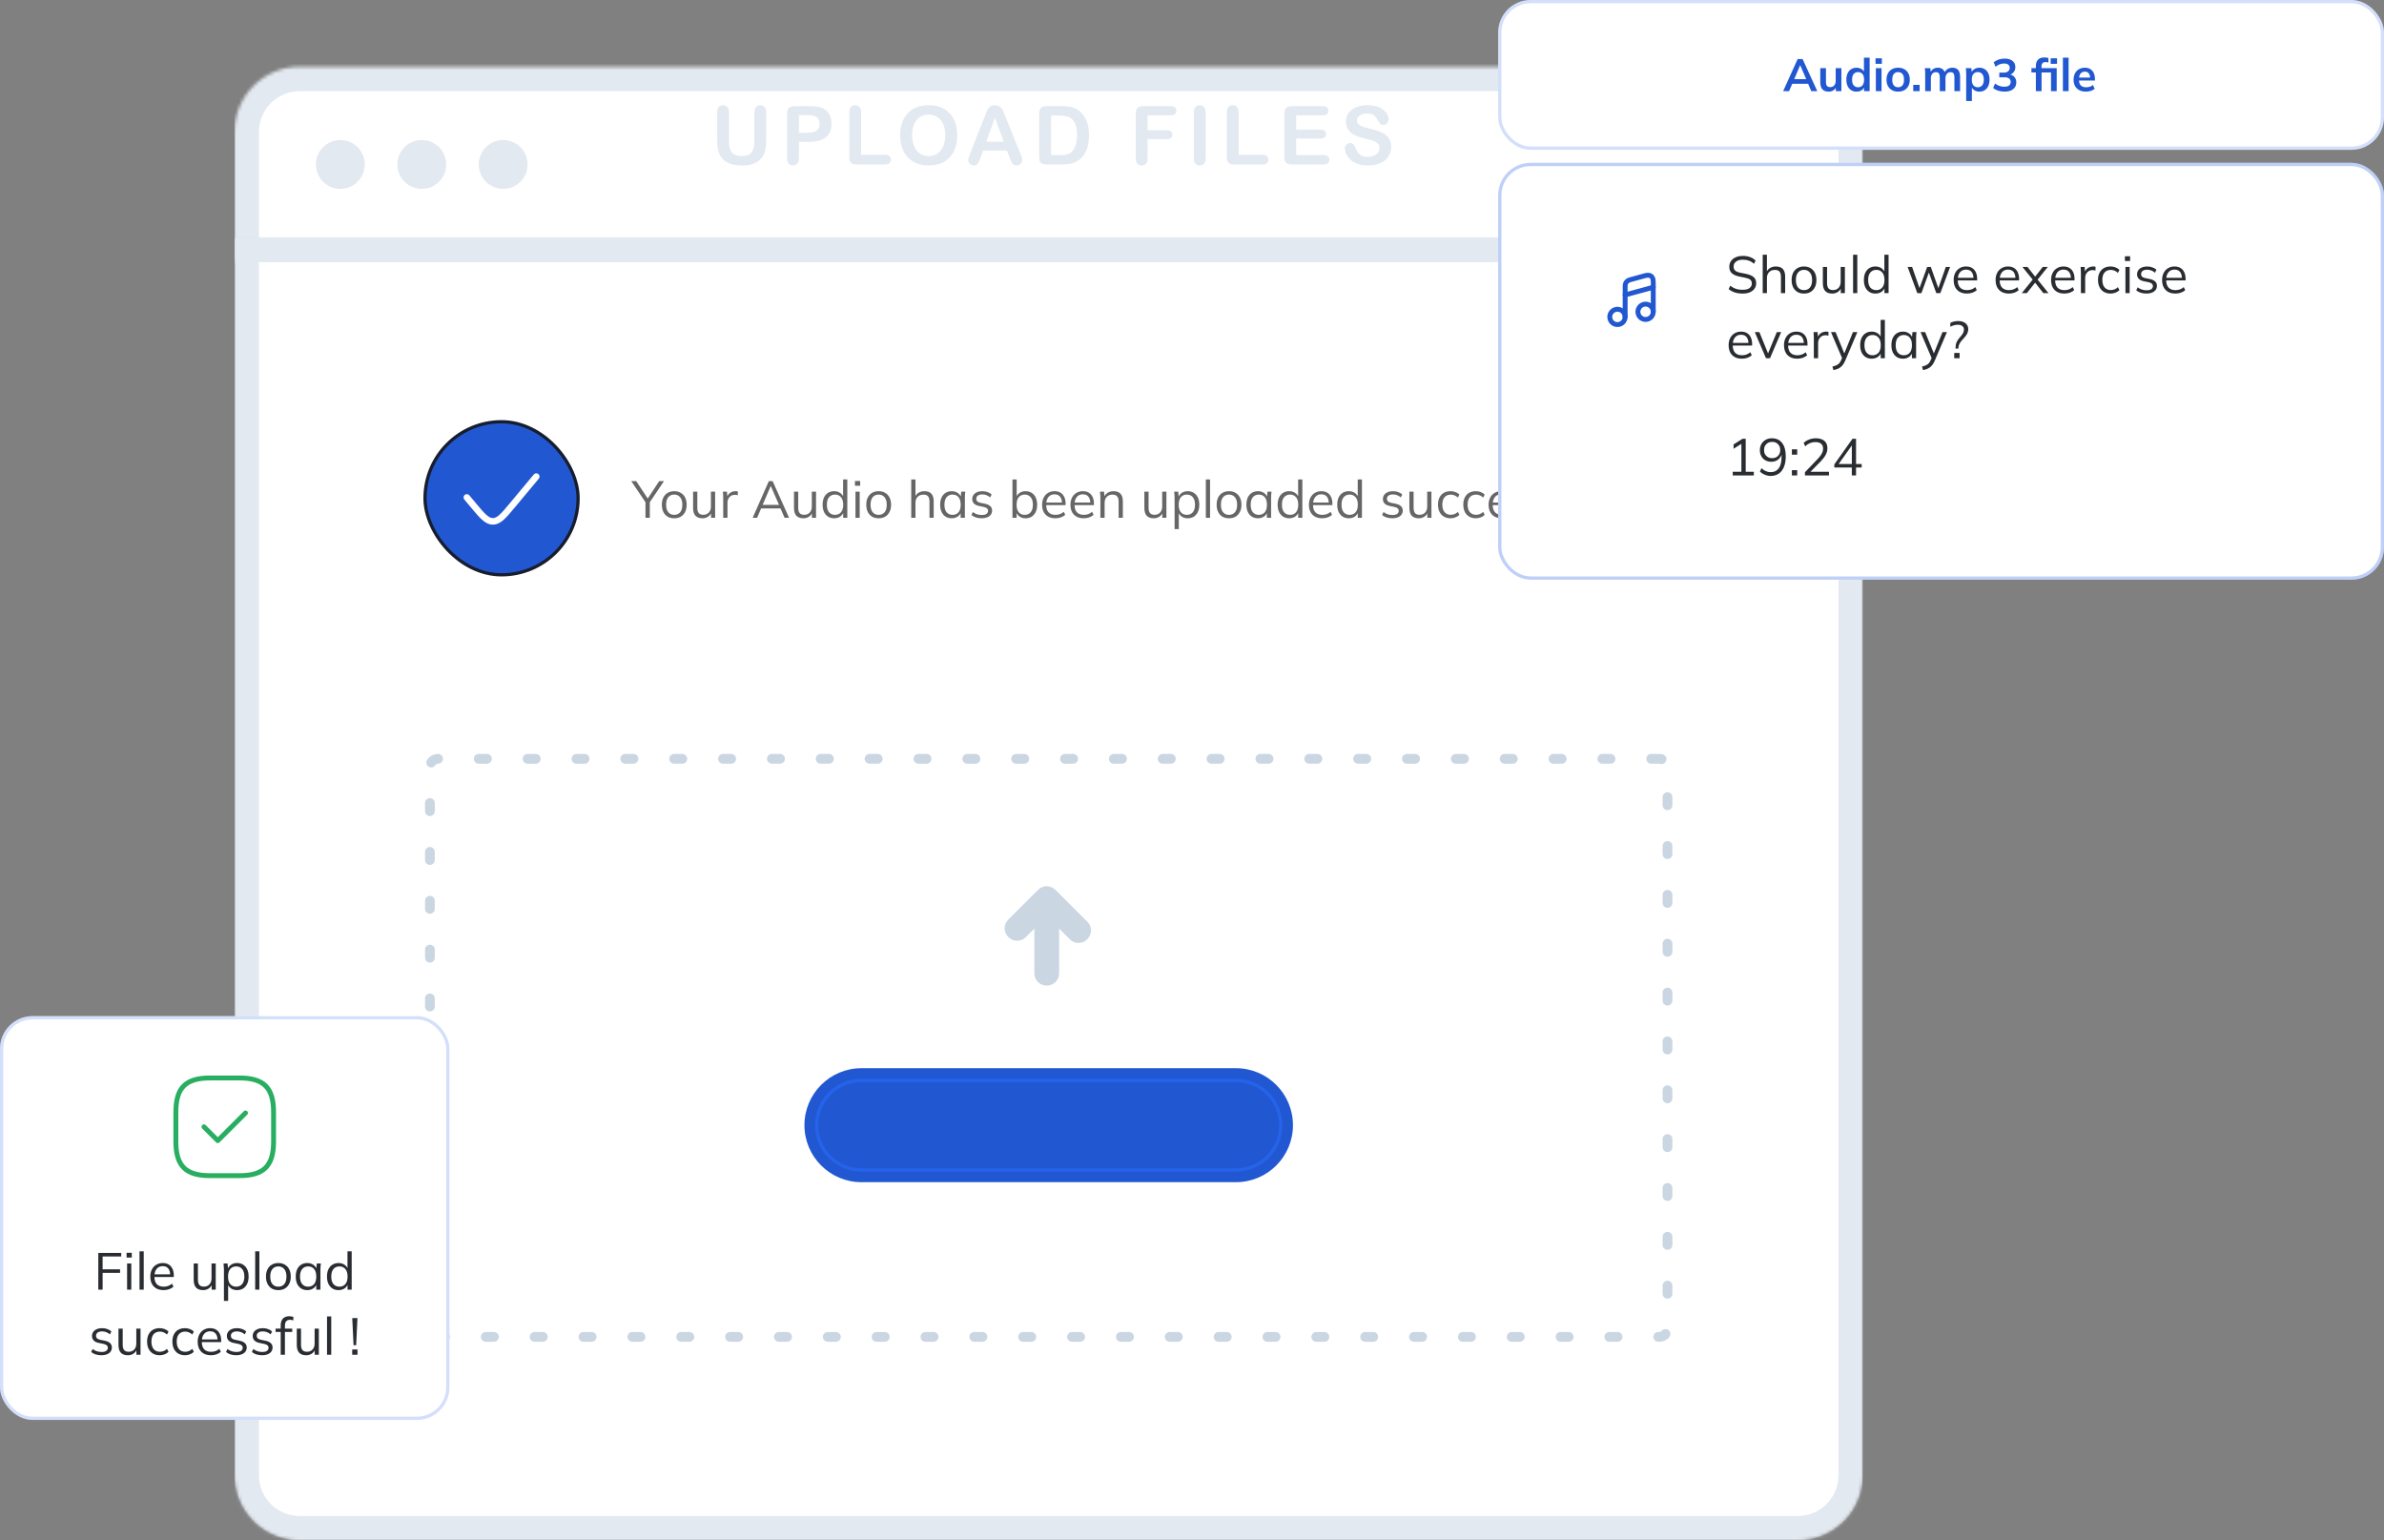 <svg width="732" height="473" viewBox="0 0 732 473" fill="none" xmlns="http://www.w3.org/2000/svg">
<rect x="0" y="0" width="732" height="473" fill="#808080" stroke="none"/>
<g clip-path="url(#clip0_129_12947)">
<mask id="mask0_129_12947" style="mask-type:alpha" maskUnits="userSpaceOnUse" x="72" y="20" width="500" height="61">
<path fill-rule="evenodd" clip-rule="evenodd" d="M92 20.5C80.954 20.5 72 29.454 72 40.5V50.5V60.5V80.5H92H552H572V60.5V50.5V40.5C572 29.454 563.045 20.5 552 20.5H92Z" fill="white"/>
</mask>
<g mask="url(#mask0_129_12947)">
<path fill-rule="evenodd" clip-rule="evenodd" d="M92 20.5C80.954 20.5 72 29.454 72 40.5V50.5V60.5V80.5H92H552H572V60.5V50.5V40.5C572 29.454 563.045 20.5 552 20.5H92Z" fill="white"/>
<path d="M72 80.5H64.5V88H72V80.5ZM572 80.5V88H579.5V80.5H572ZM79.5 40.5C79.5 33.596 85.097 28 92 28V13C76.812 13 64.5 25.312 64.5 40.5H79.5ZM79.5 50.5V40.5H64.5V50.5H79.5ZM79.5 60.5V50.5H64.5V60.5H79.5ZM79.5 80.5V60.5H64.5V80.5H79.5ZM92 73H72V88H92V73ZM552 73H92V88H552V73ZM572 73H552V88H572V73ZM564.5 60.5V80.5H579.5V60.5H564.5ZM564.5 50.5V60.5H579.5V50.5H564.5ZM564.5 40.5V50.5H579.5V40.5H564.5ZM552 28C558.903 28 564.5 33.596 564.5 40.5H579.5C579.5 25.312 567.188 13 552 13V28ZM92 28H552V13H92V28Z" fill="#E3E9F0"/>
</g>
<path fill-rule="evenodd" clip-rule="evenodd" d="M104.5 58C108.642 58 112 54.642 112 50.5C112 46.358 108.642 43 104.5 43C100.358 43 97 46.358 97 50.5C97 54.642 100.358 58 104.5 58Z" fill="#E3E9F0"/>
<path fill-rule="evenodd" clip-rule="evenodd" d="M129.5 58C133.642 58 137 54.642 137 50.5C137 46.358 133.642 43 129.5 43C125.358 43 122 46.358 122 50.5C122 54.642 125.358 58 129.5 58Z" fill="#E3E9F0"/>
<path fill-rule="evenodd" clip-rule="evenodd" d="M154.5 58C158.642 58 162 54.642 162 50.5C162 46.358 158.642 43 154.5 43C150.358 43 147 46.358 147 50.5C147 54.642 150.358 58 154.5 58Z" fill="#E3E9F0"/>
<path d="M220.206 43.102V34.497C220.206 33.764 220.368 33.215 220.694 32.849C221.028 32.482 221.463 32.299 222 32.299C222.562 32.299 223.005 32.482 223.331 32.849C223.664 33.215 223.831 33.764 223.831 34.497V43.298C223.831 44.299 223.941 45.137 224.161 45.812C224.389 46.48 224.787 47.001 225.357 47.375C225.927 47.741 226.724 47.924 227.75 47.924C229.166 47.924 230.167 47.55 230.753 46.801C231.339 46.044 231.631 44.901 231.631 43.371V34.497C231.631 33.756 231.794 33.207 232.12 32.849C232.445 32.482 232.881 32.299 233.426 32.299C233.971 32.299 234.411 32.482 234.744 32.849C235.086 33.207 235.257 33.756 235.257 34.497V43.102C235.257 44.502 235.119 45.67 234.842 46.606C234.573 47.542 234.061 48.364 233.304 49.072C232.653 49.674 231.896 50.114 231.033 50.39C230.171 50.667 229.162 50.805 228.006 50.805C226.631 50.805 225.447 50.659 224.454 50.366C223.461 50.065 222.651 49.605 222.025 48.986C221.398 48.36 220.938 47.562 220.645 46.594C220.352 45.617 220.206 44.453 220.206 43.102ZM248.621 43.53H245.301V48.596C245.301 49.32 245.13 49.869 244.788 50.244C244.446 50.618 244.015 50.805 243.494 50.805C242.949 50.805 242.51 50.622 242.176 50.256C241.842 49.882 241.675 49.336 241.675 48.62V34.826C241.675 34.029 241.859 33.459 242.225 33.117C242.591 32.775 243.173 32.605 243.97 32.605H248.621C249.997 32.605 251.054 32.71 251.795 32.922C252.527 33.125 253.158 33.463 253.687 33.935C254.224 34.407 254.631 34.985 254.908 35.668C255.185 36.352 255.323 37.121 255.323 37.976C255.323 39.798 254.761 41.182 253.638 42.126C252.515 43.062 250.843 43.53 248.621 43.53ZM247.742 35.327H245.301V40.795H247.742C248.597 40.795 249.309 40.706 249.879 40.527C250.456 40.348 250.896 40.055 251.197 39.648C251.498 39.241 251.649 38.708 251.649 38.049C251.649 37.259 251.417 36.617 250.953 36.12C250.432 35.591 249.362 35.327 247.742 35.327ZM264.402 34.497V47.522H271.751C272.337 47.522 272.785 47.664 273.094 47.949C273.411 48.233 273.57 48.592 273.57 49.023C273.57 49.462 273.415 49.821 273.106 50.097C272.797 50.366 272.345 50.5 271.751 50.5H262.999C262.209 50.5 261.64 50.325 261.29 49.975C260.948 49.625 260.777 49.059 260.777 48.278V34.497C260.777 33.764 260.94 33.215 261.265 32.849C261.599 32.482 262.034 32.299 262.571 32.299C263.117 32.299 263.556 32.482 263.89 32.849C264.232 33.207 264.402 33.756 264.402 34.497ZM285.091 32.299C286.946 32.299 288.537 32.678 289.864 33.435C291.199 34.183 292.208 35.253 292.891 36.645C293.575 38.029 293.917 39.656 293.917 41.528C293.917 42.911 293.729 44.169 293.355 45.3C292.981 46.431 292.419 47.411 291.671 48.242C290.922 49.072 290.002 49.706 288.912 50.146C287.821 50.586 286.572 50.805 285.164 50.805C283.764 50.805 282.511 50.581 281.404 50.134C280.298 49.678 279.374 49.039 278.633 48.217C277.893 47.395 277.331 46.407 276.949 45.251C276.575 44.096 276.387 42.846 276.387 41.503C276.387 40.128 276.583 38.867 276.973 37.719C277.372 36.572 277.946 35.595 278.694 34.789C279.443 33.984 280.355 33.37 281.429 32.946C282.503 32.515 283.724 32.299 285.091 32.299ZM290.242 41.503C290.242 40.193 290.031 39.058 289.608 38.098C289.184 37.137 288.578 36.413 287.789 35.925C287.007 35.428 286.108 35.18 285.091 35.18C284.367 35.18 283.695 35.319 283.077 35.595C282.466 35.864 281.937 36.258 281.49 36.779C281.05 37.3 280.7 37.967 280.44 38.781C280.188 39.587 280.062 40.494 280.062 41.503C280.062 42.521 280.188 43.44 280.44 44.262C280.7 45.084 281.063 45.768 281.526 46.313C281.998 46.85 282.536 47.253 283.138 47.522C283.748 47.79 284.415 47.924 285.14 47.924C286.068 47.924 286.918 47.693 287.691 47.228C288.472 46.765 289.091 46.048 289.547 45.08C290.01 44.112 290.242 42.919 290.242 41.503ZM310.015 48.474L309.161 46.227H301.885L301.031 48.523C300.697 49.418 300.412 50.024 300.176 50.341C299.94 50.651 299.554 50.805 299.017 50.805C298.561 50.805 298.158 50.638 297.808 50.305C297.458 49.971 297.283 49.593 297.283 49.169C297.283 48.925 297.324 48.673 297.405 48.413C297.487 48.152 297.621 47.79 297.808 47.326L302.386 35.705C302.516 35.371 302.671 34.973 302.85 34.509C303.037 34.037 303.232 33.646 303.436 33.337C303.647 33.028 303.92 32.779 304.254 32.592C304.595 32.397 305.014 32.299 305.511 32.299C306.015 32.299 306.435 32.397 306.768 32.592C307.11 32.779 307.383 33.024 307.586 33.325C307.798 33.626 307.973 33.951 308.111 34.301C308.257 34.643 308.441 35.103 308.66 35.681L313.336 47.228C313.702 48.108 313.885 48.746 313.885 49.145C313.885 49.56 313.71 49.943 313.36 50.292C313.018 50.634 312.603 50.805 312.115 50.805C311.83 50.805 311.586 50.752 311.382 50.647C311.179 50.549 311.008 50.414 310.87 50.244C310.731 50.065 310.581 49.796 310.418 49.438C310.263 49.072 310.129 48.75 310.015 48.474ZM302.838 43.505H308.184L305.486 36.12L302.838 43.505ZM321.304 32.605H326.028C327.258 32.605 328.31 32.718 329.19 32.946C330.07 33.174 330.868 33.601 331.583 34.228C333.445 35.823 334.378 38.248 334.378 41.503C334.378 42.578 334.285 43.558 334.098 44.445C333.91 45.332 333.62 46.134 333.23 46.85C332.84 47.558 332.34 48.193 331.73 48.755C331.25 49.186 330.725 49.532 330.155 49.792C329.585 50.053 328.97 50.236 328.31 50.341C327.66 50.447 326.923 50.5 326.103 50.5H321.378C320.718 50.5 320.222 50.402 319.888 50.207C319.555 50.004 319.335 49.723 319.229 49.365C319.131 48.998 319.083 48.526 319.083 47.949V34.826C319.083 34.045 319.258 33.479 319.608 33.129C319.957 32.779 320.523 32.605 321.304 32.605ZM322.708 35.473V47.619H325.455C326.058 47.619 326.53 47.603 326.87 47.57C327.213 47.538 327.568 47.456 327.933 47.326C328.3 47.196 328.615 47.013 328.885 46.777C330.098 45.752 330.703 43.986 330.703 41.479C330.703 39.713 330.435 38.391 329.898 37.512C329.37 36.633 328.715 36.075 327.933 35.839C327.153 35.595 326.208 35.473 325.1 35.473H322.708ZM359.508 35.4H352.365V39.977H358.335C358.89 39.977 359.3 40.104 359.568 40.356C359.845 40.6 359.983 40.93 359.983 41.345C359.983 41.76 359.845 42.089 359.568 42.334C359.293 42.578 358.88 42.7 358.335 42.7H352.365V48.596C352.365 49.344 352.195 49.902 351.853 50.268C351.52 50.626 351.088 50.805 350.56 50.805C350.023 50.805 349.583 50.622 349.24 50.256C348.908 49.89 348.74 49.336 348.74 48.596V34.826C348.74 34.305 348.818 33.882 348.973 33.557C349.128 33.223 349.368 32.983 349.693 32.836C350.028 32.682 350.45 32.605 350.963 32.605H359.508C360.085 32.605 360.513 32.735 360.79 32.995C361.075 33.247 361.218 33.581 361.218 33.996C361.218 34.419 361.075 34.761 360.79 35.022C360.513 35.274 360.085 35.4 359.508 35.4ZM366.573 48.596V34.497C366.573 33.764 366.74 33.215 367.073 32.849C367.408 32.482 367.838 32.299 368.368 32.299C368.913 32.299 369.353 32.482 369.685 32.849C370.028 33.207 370.198 33.756 370.198 34.497V48.596C370.198 49.336 370.028 49.89 369.685 50.256C369.353 50.622 368.913 50.805 368.368 50.805C367.848 50.805 367.415 50.622 367.073 50.256C366.74 49.882 366.573 49.328 366.573 48.596ZM380.315 34.497V47.522H387.665C388.25 47.522 388.698 47.664 389.008 47.949C389.325 48.233 389.483 48.592 389.483 49.023C389.483 49.462 389.328 49.821 389.02 50.097C388.71 50.366 388.258 50.5 387.665 50.5H378.913C378.123 50.5 377.553 50.325 377.203 49.975C376.86 49.625 376.69 49.059 376.69 48.278V34.497C376.69 33.764 376.853 33.215 377.178 32.849C377.513 32.482 377.948 32.299 378.485 32.299C379.03 32.299 379.47 32.482 379.803 32.849C380.145 33.207 380.315 33.756 380.315 34.497ZM406.168 35.4H398V39.794H405.52C406.075 39.794 406.485 39.921 406.753 40.173C407.03 40.417 407.168 40.742 407.168 41.149C407.168 41.556 407.035 41.89 406.765 42.15C406.498 42.403 406.083 42.529 405.52 42.529H398V47.619H406.448C407.018 47.619 407.445 47.754 407.73 48.022C408.023 48.282 408.17 48.632 408.17 49.072C408.17 49.495 408.023 49.841 407.73 50.109C407.445 50.37 407.018 50.5 406.448 50.5H396.598C395.808 50.5 395.238 50.325 394.888 49.975C394.548 49.625 394.375 49.059 394.375 48.278V34.826C394.375 34.305 394.453 33.882 394.608 33.557C394.763 33.223 395.003 32.983 395.328 32.836C395.663 32.682 396.085 32.605 396.598 32.605H406.168C406.745 32.605 407.173 32.735 407.45 32.995C407.735 33.247 407.878 33.581 407.878 33.996C407.878 34.419 407.735 34.761 407.45 35.022C407.173 35.274 406.745 35.4 406.168 35.4ZM427.15 45.129C427.15 46.211 426.868 47.184 426.308 48.047C425.753 48.909 424.94 49.584 423.865 50.073C422.79 50.561 421.518 50.805 420.045 50.805C418.278 50.805 416.823 50.471 415.675 49.804C414.86 49.324 414.198 48.685 413.685 47.888C413.18 47.082 412.928 46.301 412.928 45.544C412.928 45.105 413.078 44.73 413.38 44.421C413.688 44.103 414.08 43.945 414.553 43.945C414.935 43.945 415.255 44.067 415.515 44.311C415.785 44.555 416.013 44.917 416.2 45.398C416.428 45.967 416.67 46.443 416.933 46.826C417.2 47.208 417.575 47.526 418.055 47.778C418.535 48.022 419.165 48.144 419.948 48.144C421.02 48.144 421.893 47.896 422.56 47.4C423.235 46.895 423.573 46.268 423.573 45.52C423.573 44.925 423.39 44.445 423.023 44.079C422.665 43.705 422.198 43.42 421.62 43.224C421.05 43.029 420.285 42.822 419.325 42.602C418.038 42.301 416.96 41.951 416.09 41.552C415.228 41.145 414.54 40.596 414.028 39.904C413.523 39.204 413.27 38.338 413.27 37.304C413.27 36.319 413.538 35.445 414.075 34.68C414.613 33.915 415.39 33.329 416.408 32.922C417.425 32.507 418.62 32.299 419.995 32.299C421.095 32.299 422.043 32.438 422.84 32.714C423.645 32.983 424.313 33.345 424.843 33.801C425.37 34.248 425.758 34.72 426.003 35.217C426.245 35.713 426.368 36.197 426.368 36.669C426.368 37.101 426.213 37.491 425.905 37.841C425.603 38.183 425.225 38.354 424.768 38.354C424.353 38.354 424.035 38.252 423.818 38.049C423.605 37.837 423.373 37.495 423.12 37.023C422.795 36.348 422.405 35.823 421.948 35.449C421.493 35.066 420.76 34.875 419.753 34.875C418.815 34.875 418.06 35.083 417.48 35.498C416.913 35.904 416.628 36.397 416.628 36.975C416.628 37.333 416.725 37.642 416.92 37.902C417.115 38.163 417.383 38.386 417.725 38.574C418.068 38.761 418.413 38.907 418.763 39.013C419.113 39.119 419.69 39.274 420.495 39.477C421.505 39.713 422.418 39.974 423.23 40.258C424.053 40.543 424.748 40.889 425.318 41.296C425.895 41.703 426.343 42.22 426.66 42.846C426.985 43.465 427.15 44.225 427.15 45.129Z" fill="#E3E9F0"/>
<mask id="mask1_129_12947" style="mask-type:alpha" maskUnits="userSpaceOnUse" x="72" y="73" width="500" height="400">
<path fill-rule="evenodd" clip-rule="evenodd" d="M552 473C563.045 473 572 464.045 572 453V273V93V73H552H92H72V93V273V453C72 464.045 80.954 473 92 473H552Z" fill="white"/>
</mask>
<g mask="url(#mask1_129_12947)">
<path fill-rule="evenodd" clip-rule="evenodd" d="M552 473C563.045 473 572 464.045 572 453V273V93V73H552H92H72V93V273V453C72 464.045 80.954 473 92 473H552Z" fill="white"/>
<path d="M572 73H579.5V65.5H572V73ZM72 73V65.5H64.5V73H72ZM564.5 453C564.5 459.903 558.903 465.5 552 465.5V480.5C567.188 480.5 579.5 468.188 579.5 453H564.5ZM564.5 273V453H579.5V273H564.5ZM564.5 93V273H579.5V93H564.5ZM564.5 73V93H579.5V73H564.5ZM552 80.5H572V65.5H552V80.5ZM92 80.5H552V65.5H92V80.5ZM72 80.5H92V65.5H72V80.5ZM79.5 93V73H64.5V93H79.5ZM79.5 273V93H64.5V273H79.5ZM79.5 453V273H64.5V453H79.5ZM92 465.5C85.097 465.5 79.5 459.903 79.5 453H64.5C64.5 468.188 76.812 480.5 92 480.5V465.5ZM552 465.5H92V480.5H552V465.5Z" fill="#CAD6E2" fill-opacity="0.53"/>
</g>
<path d="M509.5 233H134.5C133.119 233 132 234.119 132 235.5V408C132 409.381 133.119 410.5 134.5 410.5H509.5C510.881 410.5 512 409.381 512 408V235.5C512 234.119 510.881 233 509.5 233Z" fill="white" stroke="#CAD6E2" stroke-width="3" stroke-linecap="round" stroke-dasharray="2.5 12.5"/>
<path fill-rule="evenodd" clip-rule="evenodd" d="M321.452 302.625C323.523 302.625 325.203 300.945 325.203 298.875V285.13L328.51 288.437C329.975 289.902 332.348 289.902 333.813 288.437L333.888 288.362C335.353 286.897 335.353 284.522 333.888 283.06L324.125 273.297L324.05 273.222C322.585 271.757 320.212 271.757 318.747 273.222L318.672 273.297L309.576 282.392C308.111 283.857 308.111 286.232 309.576 287.695L309.652 287.772C311.116 289.237 313.49 289.237 314.955 287.772L317.596 285.13V298.875C317.596 300.945 319.274 302.625 321.346 302.625H321.452Z" fill="#CAD6E2"/>
<path d="M379.5 328H264.5C254.835 328 247 335.835 247 345.5C247 355.165 254.835 363 264.5 363H379.5C389.165 363 397 355.165 397 345.5C397 335.835 389.165 328 379.5 328Z" fill="#2158D2"/>
<path d="M379.5 331.75H264.5C256.906 331.75 250.75 337.906 250.75 345.5C250.75 353.094 256.906 359.25 264.5 359.25H379.5C387.094 359.25 393.25 353.094 393.25 345.5C393.25 337.906 387.094 331.75 379.5 331.75Z" stroke="#2563EB"/>
<rect x="130.5" y="129.5" width="47" height="47" rx="23.5" fill="#2158D2"/>
<path d="M165.435 146.974C165.789 146.549 165.731 145.919 165.307 145.565C164.883 145.212 164.252 145.269 163.899 145.693L156.711 154.318C155.267 156.051 154.252 157.266 153.371 158.061C152.51 158.838 151.917 159.085 151.334 159.085C150.751 159.085 150.157 158.838 149.296 158.061C148.415 157.266 147.4 156.051 145.956 154.318L144.102 152.093C143.748 151.669 143.118 151.612 142.693 151.965C142.269 152.319 142.212 152.949 142.565 153.374L144.471 155.661C145.851 157.317 146.957 158.644 147.956 159.546C148.988 160.478 150.043 161.085 151.334 161.085C152.624 161.085 153.679 160.478 154.711 159.546C155.71 158.644 156.816 157.317 158.196 155.661L165.435 146.974Z" fill="white"/>
<rect x="130.5" y="129.5" width="47" height="47" rx="23.5" stroke="#171D2E"/>
<path d="M198.192 159V153.736L198.48 154.632L193.808 147.72H195.344L199.056 153.336H198.72L202.416 147.72H203.888L199.232 154.632L199.52 153.736V159H198.192ZM207.013 159.144C206.245 159.144 205.573 158.979 204.997 158.648C204.432 158.307 203.994 157.827 203.685 157.208C203.376 156.579 203.221 155.837 203.221 154.984C203.221 154.12 203.376 153.379 203.685 152.76C203.994 152.141 204.432 151.667 204.997 151.336C205.573 150.995 206.245 150.824 207.013 150.824C207.792 150.824 208.464 150.995 209.029 151.336C209.605 151.667 210.048 152.141 210.357 152.76C210.677 153.379 210.837 154.12 210.837 154.984C210.837 155.837 210.677 156.579 210.357 157.208C210.048 157.827 209.605 158.307 209.029 158.648C208.464 158.979 207.792 159.144 207.013 159.144ZM207.013 158.088C207.781 158.088 208.389 157.827 208.837 157.304C209.285 156.771 209.509 155.997 209.509 154.984C209.509 153.96 209.28 153.187 208.821 152.664C208.373 152.131 207.77 151.864 207.013 151.864C206.256 151.864 205.653 152.131 205.205 152.664C204.757 153.187 204.533 153.96 204.533 154.984C204.533 155.997 204.757 156.771 205.205 157.304C205.653 157.827 206.256 158.088 207.013 158.088ZM215.69 159.144C214.74 159.144 214.02 158.883 213.53 158.36C213.05 157.837 212.81 157.037 212.81 155.96V150.968H214.106V155.928C214.106 156.664 214.255 157.208 214.554 157.56C214.852 157.901 215.316 158.072 215.946 158.072C216.65 158.072 217.215 157.843 217.642 157.384C218.068 156.925 218.282 156.312 218.282 155.544V150.968H219.578V159H218.314V157.192H218.522C218.298 157.811 217.935 158.291 217.434 158.632C216.943 158.973 216.362 159.144 215.69 159.144ZM222.06 159V152.904C222.06 152.584 222.049 152.259 222.028 151.928C222.017 151.597 221.996 151.277 221.964 150.968H223.212L223.372 152.92L223.148 152.936C223.255 152.456 223.441 152.061 223.708 151.752C223.975 151.443 224.289 151.213 224.652 151.064C225.015 150.904 225.393 150.824 225.788 150.824C225.948 150.824 226.087 150.829 226.204 150.84C226.332 150.851 226.449 150.877 226.556 150.92L226.54 152.072C226.38 152.019 226.231 151.987 226.092 151.976C225.964 151.955 225.815 151.944 225.644 151.944C225.175 151.944 224.764 152.056 224.412 152.28C224.071 152.504 223.809 152.792 223.628 153.144C223.457 153.496 223.372 153.869 223.372 154.264V159H222.06ZM231.101 159L236.077 147.72H237.229L242.285 159H240.909L239.501 155.784L240.093 156.12H233.197L233.837 155.784L232.461 159H231.101ZM236.637 149.24L234.045 155.32L233.661 155.032H239.613L239.325 155.32L236.669 149.24H236.637ZM246.674 159.144C245.725 159.144 245.005 158.883 244.514 158.36C244.034 157.837 243.794 157.037 243.794 155.96V150.968H245.09V155.928C245.09 156.664 245.239 157.208 245.538 157.56C245.837 157.901 246.301 158.072 246.93 158.072C247.634 158.072 248.199 157.843 248.626 157.384C249.053 156.925 249.266 156.312 249.266 155.544V150.968H250.562V159H249.298V157.192H249.506C249.282 157.811 248.919 158.291 248.418 158.632C247.927 158.973 247.346 159.144 246.674 159.144ZM256.117 159.144C255.413 159.144 254.794 158.979 254.261 158.648C253.727 158.307 253.311 157.827 253.013 157.208C252.725 156.589 252.581 155.848 252.581 154.984C252.581 154.109 252.725 153.363 253.013 152.744C253.311 152.125 253.727 151.651 254.261 151.32C254.794 150.989 255.413 150.824 256.117 150.824C256.842 150.824 257.466 151.005 257.989 151.368C258.522 151.731 258.879 152.221 259.061 152.84H258.869V147.224H260.165V159H258.885V157.08H259.061C258.89 157.72 258.538 158.227 258.005 158.6C257.471 158.963 256.842 159.144 256.117 159.144ZM256.389 158.088C257.146 158.088 257.754 157.827 258.213 157.304C258.671 156.771 258.901 155.997 258.901 154.984C258.901 153.96 258.671 153.187 258.213 152.664C257.754 152.131 257.146 151.864 256.389 151.864C255.631 151.864 255.023 152.131 254.565 152.664C254.117 153.187 253.893 153.96 253.893 154.984C253.893 155.997 254.117 156.771 254.565 157.304C255.023 157.827 255.631 158.088 256.389 158.088ZM262.67 159V150.968H263.966V159H262.67ZM262.51 149.144V147.688H264.11V149.144H262.51ZM269.779 159.144C269.011 159.144 268.339 158.979 267.763 158.648C267.197 158.307 266.76 157.827 266.451 157.208C266.141 156.579 265.987 155.837 265.987 154.984C265.987 154.12 266.141 153.379 266.451 152.76C266.76 152.141 267.197 151.667 267.763 151.336C268.339 150.995 269.011 150.824 269.779 150.824C270.557 150.824 271.229 150.995 271.795 151.336C272.371 151.667 272.813 152.141 273.123 152.76C273.443 153.379 273.603 154.12 273.603 154.984C273.603 155.837 273.443 156.579 273.123 157.208C272.813 157.827 272.371 158.307 271.795 158.648C271.229 158.979 270.557 159.144 269.779 159.144ZM269.779 158.088C270.547 158.088 271.155 157.827 271.603 157.304C272.051 156.771 272.275 155.997 272.275 154.984C272.275 153.96 272.045 153.187 271.587 152.664C271.139 152.131 270.536 151.864 269.779 151.864C269.021 151.864 268.419 152.131 267.971 152.664C267.523 153.187 267.299 153.96 267.299 154.984C267.299 155.997 267.523 156.771 267.971 157.304C268.419 157.827 269.021 158.088 269.779 158.088ZM279.795 159V147.224H281.091V152.744H280.883C281.107 152.115 281.481 151.64 282.003 151.32C282.537 150.989 283.15 150.824 283.843 150.824C284.803 150.824 285.518 151.085 285.987 151.608C286.457 152.12 286.691 152.899 286.691 153.944V159H285.395V154.024C285.395 153.277 285.246 152.733 284.947 152.392C284.659 152.051 284.19 151.88 283.539 151.88C282.793 151.88 282.195 152.109 281.747 152.568C281.31 153.027 281.091 153.629 281.091 154.376V159H279.795ZM292.226 159.144C291.512 159.144 290.888 158.979 290.354 158.648C289.821 158.307 289.405 157.827 289.106 157.208C288.818 156.589 288.674 155.848 288.674 154.984C288.674 154.109 288.818 153.363 289.106 152.744C289.405 152.125 289.821 151.651 290.354 151.32C290.888 150.989 291.512 150.824 292.226 150.824C292.952 150.824 293.576 151.011 294.098 151.384C294.632 151.747 294.984 152.243 295.154 152.872H294.962L295.138 150.968H296.386C296.354 151.277 296.322 151.592 296.29 151.912C296.269 152.221 296.258 152.525 296.258 152.824V159H294.962V157.112H295.138C294.968 157.741 294.616 158.237 294.082 158.6C293.549 158.963 292.93 159.144 292.226 159.144ZM292.482 158.088C293.25 158.088 293.858 157.827 294.306 157.304C294.754 156.771 294.978 155.997 294.978 154.984C294.978 153.96 294.754 153.187 294.306 152.664C293.858 152.131 293.25 151.864 292.482 151.864C291.725 151.864 291.117 152.131 290.658 152.664C290.21 153.187 289.986 153.96 289.986 154.984C289.986 155.997 290.21 156.771 290.658 157.304C291.117 157.827 291.725 158.088 292.482 158.088ZM301.436 159.144C300.796 159.144 300.199 159.059 299.644 158.888C299.089 158.707 298.631 158.456 298.268 158.136L298.716 157.224C299.111 157.533 299.537 157.763 299.996 157.912C300.465 158.061 300.951 158.136 301.452 158.136C302.092 158.136 302.572 158.024 302.892 157.8C303.223 157.565 303.388 157.245 303.388 156.84C303.388 156.531 303.281 156.285 303.068 156.104C302.865 155.912 302.529 155.763 302.06 155.656L300.572 155.352C299.889 155.203 299.377 154.952 299.036 154.6C298.695 154.237 298.524 153.779 298.524 153.224C298.524 152.755 298.647 152.344 298.892 151.992C299.137 151.629 299.495 151.347 299.964 151.144C300.433 150.931 300.983 150.824 301.612 150.824C302.199 150.824 302.737 150.915 303.228 151.096C303.729 151.267 304.145 151.517 304.476 151.848L304.012 152.744C303.692 152.435 303.324 152.205 302.908 152.056C302.503 151.896 302.081 151.816 301.644 151.816C301.015 151.816 300.54 151.944 300.22 152.2C299.911 152.445 299.756 152.771 299.756 153.176C299.756 153.485 299.852 153.741 300.044 153.944C300.247 154.136 300.556 154.28 300.972 154.376L302.46 154.68C303.185 154.84 303.724 155.091 304.076 155.432C304.439 155.763 304.62 156.211 304.62 156.776C304.62 157.256 304.487 157.677 304.22 158.04C303.953 158.392 303.58 158.664 303.1 158.856C302.631 159.048 302.076 159.144 301.436 159.144ZM314.905 159.144C314.18 159.144 313.556 158.963 313.033 158.6C312.511 158.227 312.159 157.72 311.977 157.08H312.153V159H310.873V147.224H312.169V152.84H311.977C312.159 152.221 312.511 151.731 313.033 151.368C313.556 151.005 314.18 150.824 314.905 150.824C315.631 150.824 316.255 150.995 316.777 151.336C317.311 151.667 317.721 152.141 318.009 152.76C318.308 153.379 318.457 154.12 318.457 154.984C318.457 155.848 318.308 156.589 318.009 157.208C317.711 157.827 317.295 158.307 316.761 158.648C316.239 158.979 315.62 159.144 314.905 159.144ZM314.633 158.088C315.391 158.088 315.999 157.827 316.457 157.304C316.916 156.781 317.145 156.008 317.145 154.984C317.145 153.96 316.916 153.187 316.457 152.664C315.999 152.131 315.391 151.864 314.633 151.864C313.876 151.864 313.268 152.131 312.809 152.664C312.361 153.187 312.137 153.96 312.137 154.984C312.137 155.997 312.361 156.771 312.809 157.304C313.268 157.827 313.876 158.088 314.633 158.088ZM324.035 159.144C322.776 159.144 321.784 158.781 321.059 158.056C320.334 157.32 319.971 156.301 319.971 155C319.971 154.157 320.131 153.427 320.451 152.808C320.771 152.179 321.219 151.693 321.795 151.352C322.371 151 323.032 150.824 323.779 150.824C324.515 150.824 325.134 150.979 325.635 151.288C326.136 151.597 326.52 152.04 326.787 152.616C327.054 153.181 327.187 153.853 327.187 154.632V155.112H320.963V154.296H326.339L326.067 154.504C326.067 153.651 325.875 152.984 325.491 152.504C325.107 152.024 324.536 151.784 323.779 151.784C322.979 151.784 322.355 152.067 321.907 152.632C321.459 153.187 321.235 153.939 321.235 154.888V155.032C321.235 156.035 321.48 156.797 321.971 157.32C322.472 157.832 323.171 158.088 324.067 158.088C324.547 158.088 324.995 158.019 325.411 157.88C325.838 157.731 326.243 157.491 326.627 157.16L327.075 158.072C326.723 158.413 326.275 158.68 325.731 158.872C325.198 159.053 324.632 159.144 324.035 159.144ZM332.738 159.144C331.48 159.144 330.488 158.781 329.762 158.056C329.037 157.32 328.674 156.301 328.674 155C328.674 154.157 328.834 153.427 329.154 152.808C329.474 152.179 329.922 151.693 330.498 151.352C331.074 151 331.736 150.824 332.482 150.824C333.218 150.824 333.837 150.979 334.338 151.288C334.84 151.597 335.224 152.04 335.49 152.616C335.757 153.181 335.89 153.853 335.89 154.632V155.112H329.666V154.296H335.042L334.77 154.504C334.77 153.651 334.578 152.984 334.194 152.504C333.81 152.024 333.24 151.784 332.482 151.784C331.682 151.784 331.058 152.067 330.61 152.632C330.162 153.187 329.938 153.939 329.938 154.888V155.032C329.938 156.035 330.184 156.797 330.674 157.32C331.176 157.832 331.874 158.088 332.77 158.088C333.25 158.088 333.698 158.019 334.114 157.88C334.541 157.731 334.946 157.491 335.33 157.16L335.778 158.072C335.426 158.413 334.978 158.68 334.434 158.872C333.901 159.053 333.336 159.144 332.738 159.144ZM337.873 159V152.824C337.873 152.525 337.857 152.221 337.825 151.912C337.804 151.592 337.777 151.277 337.745 150.968H338.993L339.153 152.728H338.961C339.196 152.109 339.569 151.64 340.081 151.32C340.604 150.989 341.207 150.824 341.889 150.824C342.839 150.824 343.553 151.08 344.033 151.592C344.524 152.093 344.769 152.888 344.769 153.976V159H343.473V154.056C343.473 153.299 343.319 152.749 343.009 152.408C342.711 152.056 342.241 151.88 341.601 151.88C340.855 151.88 340.263 152.109 339.825 152.568C339.388 153.027 339.169 153.64 339.169 154.408V159H337.873ZM354.252 159.144C353.303 159.144 352.583 158.883 352.092 158.36C351.612 157.837 351.372 157.037 351.372 155.96V150.968H352.668V155.928C352.668 156.664 352.818 157.208 353.116 157.56C353.415 157.901 353.879 158.072 354.508 158.072C355.212 158.072 355.778 157.843 356.204 157.384C356.631 156.925 356.844 156.312 356.844 155.544V150.968H358.14V159H356.876V157.192H357.084C356.86 157.811 356.498 158.291 355.996 158.632C355.506 158.973 354.924 159.144 354.252 159.144ZM360.655 162.456V152.824C360.655 152.525 360.639 152.221 360.607 151.912C360.585 151.592 360.559 151.277 360.527 150.968H361.775L361.951 152.872H361.759C361.929 152.243 362.276 151.747 362.799 151.384C363.321 151.011 363.945 150.824 364.671 150.824C365.396 150.824 366.02 150.989 366.543 151.32C367.076 151.651 367.492 152.125 367.791 152.744C368.089 153.363 368.239 154.109 368.239 154.984C368.239 155.848 368.089 156.589 367.791 157.208C367.503 157.827 367.092 158.307 366.559 158.648C366.025 158.979 365.396 159.144 364.671 159.144C363.956 159.144 363.337 158.963 362.815 158.6C362.292 158.237 361.945 157.741 361.775 157.112H361.951V162.456H360.655ZM364.415 158.088C365.183 158.088 365.791 157.827 366.239 157.304C366.697 156.771 366.927 155.997 366.927 154.984C366.927 153.96 366.697 153.187 366.239 152.664C365.791 152.131 365.183 151.864 364.415 151.864C363.657 151.864 363.049 152.131 362.591 152.664C362.143 153.187 361.919 153.96 361.919 154.984C361.919 155.997 362.143 156.771 362.591 157.304C363.049 157.827 363.657 158.088 364.415 158.088ZM370.248 159V147.224H371.544V159H370.248ZM377.357 159.144C376.589 159.144 375.917 158.979 375.341 158.648C374.776 158.307 374.338 157.827 374.029 157.208C373.72 156.579 373.565 155.837 373.565 154.984C373.565 154.12 373.72 153.379 374.029 152.76C374.338 152.141 374.776 151.667 375.341 151.336C375.917 150.995 376.589 150.824 377.357 150.824C378.136 150.824 378.808 150.995 379.373 151.336C379.949 151.667 380.392 152.141 380.701 152.76C381.021 153.379 381.181 154.12 381.181 154.984C381.181 155.837 381.021 156.579 380.701 157.208C380.392 157.827 379.949 158.307 379.373 158.648C378.808 158.979 378.136 159.144 377.357 159.144ZM377.357 158.088C378.125 158.088 378.733 157.827 379.181 157.304C379.629 156.771 379.853 155.997 379.853 154.984C379.853 153.96 379.624 153.187 379.165 152.664C378.717 152.131 378.114 151.864 377.357 151.864C376.6 151.864 375.997 152.131 375.549 152.664C375.101 153.187 374.877 153.96 374.877 154.984C374.877 155.997 375.101 156.771 375.549 157.304C375.997 157.827 376.6 158.088 377.357 158.088ZM386.258 159.144C385.543 159.144 384.919 158.979 384.386 158.648C383.852 158.307 383.436 157.827 383.138 157.208C382.85 156.589 382.706 155.848 382.706 154.984C382.706 154.109 382.85 153.363 383.138 152.744C383.436 152.125 383.852 151.651 384.386 151.32C384.919 150.989 385.543 150.824 386.258 150.824C386.983 150.824 387.607 151.011 388.13 151.384C388.663 151.747 389.015 152.243 389.186 152.872H388.994L389.17 150.968H390.418C390.386 151.277 390.354 151.592 390.322 151.912C390.3 152.221 390.29 152.525 390.29 152.824V159H388.994V157.112H389.17C388.999 157.741 388.647 158.237 388.114 158.6C387.58 158.963 386.962 159.144 386.258 159.144ZM386.514 158.088C387.282 158.088 387.89 157.827 388.338 157.304C388.786 156.771 389.01 155.997 389.01 154.984C389.01 153.96 388.786 153.187 388.338 152.664C387.89 152.131 387.282 151.864 386.514 151.864C385.756 151.864 385.148 152.131 384.69 152.664C384.242 153.187 384.018 153.96 384.018 154.984C384.018 155.997 384.242 156.771 384.69 157.304C385.148 157.827 385.756 158.088 386.514 158.088ZM395.835 159.144C395.131 159.144 394.513 158.979 393.979 158.648C393.446 158.307 393.03 157.827 392.731 157.208C392.443 156.589 392.299 155.848 392.299 154.984C392.299 154.109 392.443 153.363 392.731 152.744C393.03 152.125 393.446 151.651 393.979 151.32C394.513 150.989 395.131 150.824 395.835 150.824C396.561 150.824 397.185 151.005 397.707 151.368C398.241 151.731 398.598 152.221 398.779 152.84H398.587V147.224H399.883V159H398.603V157.08H398.779C398.609 157.72 398.257 158.227 397.723 158.6C397.19 158.963 396.561 159.144 395.835 159.144ZM396.107 158.088C396.865 158.088 397.473 157.827 397.931 157.304C398.39 156.771 398.619 155.997 398.619 154.984C398.619 153.96 398.39 153.187 397.931 152.664C397.473 152.131 396.865 151.864 396.107 151.864C395.35 151.864 394.742 152.131 394.283 152.664C393.835 153.187 393.611 153.96 393.611 154.984C393.611 155.997 393.835 156.771 394.283 157.304C394.742 157.827 395.35 158.088 396.107 158.088ZM405.957 159.144C404.698 159.144 403.706 158.781 402.981 158.056C402.256 157.32 401.893 156.301 401.893 155C401.893 154.157 402.053 153.427 402.373 152.808C402.693 152.179 403.141 151.693 403.717 151.352C404.293 151 404.954 150.824 405.701 150.824C406.437 150.824 407.056 150.979 407.557 151.288C408.058 151.597 408.442 152.04 408.709 152.616C408.976 153.181 409.109 153.853 409.109 154.632V155.112H402.885V154.296H408.261L407.989 154.504C407.989 153.651 407.797 152.984 407.413 152.504C407.029 152.024 406.458 151.784 405.701 151.784C404.901 151.784 404.277 152.067 403.829 152.632C403.381 153.187 403.157 153.939 403.157 154.888V155.032C403.157 156.035 403.402 156.797 403.893 157.32C404.394 157.832 405.093 158.088 405.989 158.088C406.469 158.088 406.917 158.019 407.333 157.88C407.76 157.731 408.165 157.491 408.549 157.16L408.997 158.072C408.645 158.413 408.197 158.68 407.653 158.872C407.12 159.053 406.554 159.144 405.957 159.144ZM414.132 159.144C413.428 159.144 412.809 158.979 412.276 158.648C411.743 158.307 411.327 157.827 411.028 157.208C410.74 156.589 410.596 155.848 410.596 154.984C410.596 154.109 410.74 153.363 411.028 152.744C411.327 152.125 411.743 151.651 412.276 151.32C412.809 150.989 413.428 150.824 414.132 150.824C414.857 150.824 415.481 151.005 416.004 151.368C416.537 151.731 416.895 152.221 417.076 152.84H416.884V147.224H418.18V159H416.9V157.08H417.076C416.905 157.72 416.553 158.227 416.02 158.6C415.487 158.963 414.857 159.144 414.132 159.144ZM414.404 158.088C415.161 158.088 415.769 157.827 416.228 157.304C416.687 156.771 416.916 155.997 416.916 154.984C416.916 153.96 416.687 153.187 416.228 152.664C415.769 152.131 415.161 151.864 414.404 151.864C413.647 151.864 413.039 152.131 412.58 152.664C412.132 153.187 411.908 153.96 411.908 154.984C411.908 155.997 412.132 156.771 412.58 157.304C413.039 157.827 413.647 158.088 414.404 158.088ZM427.53 159.144C426.89 159.144 426.292 159.059 425.738 158.888C425.183 158.707 424.724 158.456 424.362 158.136L424.81 157.224C425.204 157.533 425.631 157.763 426.09 157.912C426.559 158.061 427.044 158.136 427.546 158.136C428.186 158.136 428.666 158.024 428.986 157.8C429.316 157.565 429.482 157.245 429.482 156.84C429.482 156.531 429.375 156.285 429.162 156.104C428.959 155.912 428.623 155.763 428.154 155.656L426.666 155.352C425.983 155.203 425.471 154.952 425.13 154.6C424.788 154.237 424.618 153.779 424.618 153.224C424.618 152.755 424.74 152.344 424.986 151.992C425.231 151.629 425.588 151.347 426.058 151.144C426.527 150.931 427.076 150.824 427.706 150.824C428.292 150.824 428.831 150.915 429.322 151.096C429.823 151.267 430.239 151.517 430.57 151.848L430.106 152.744C429.786 152.435 429.418 152.205 429.002 152.056C428.596 151.896 428.175 151.816 427.738 151.816C427.108 151.816 426.634 151.944 426.314 152.2C426.004 152.445 425.85 152.771 425.85 153.176C425.85 153.485 425.946 153.741 426.138 153.944C426.34 154.136 426.65 154.28 427.066 154.376L428.554 154.68C429.279 154.84 429.818 155.091 430.17 155.432C430.532 155.763 430.714 156.211 430.714 156.776C430.714 157.256 430.58 157.677 430.314 158.04C430.047 158.392 429.674 158.664 429.194 158.856C428.724 159.048 428.17 159.144 427.53 159.144ZM435.627 159.144C434.678 159.144 433.958 158.883 433.467 158.36C432.987 157.837 432.747 157.037 432.747 155.96V150.968H434.043V155.928C434.043 156.664 434.193 157.208 434.491 157.56C434.79 157.901 435.254 158.072 435.883 158.072C436.587 158.072 437.153 157.843 437.579 157.384C438.006 156.925 438.219 156.312 438.219 155.544V150.968H439.515V159H438.251V157.192H438.459C438.235 157.811 437.873 158.291 437.371 158.632C436.881 158.973 436.299 159.144 435.627 159.144ZM445.406 159.144C444.616 159.144 443.928 158.973 443.342 158.632C442.766 158.291 442.318 157.805 441.998 157.176C441.688 156.547 441.534 155.8 441.534 154.936C441.534 154.061 441.694 153.32 442.014 152.712C442.334 152.093 442.782 151.624 443.358 151.304C443.944 150.984 444.627 150.824 445.406 150.824C445.918 150.824 446.414 150.915 446.894 151.096C447.384 151.277 447.79 151.533 448.11 151.864L447.646 152.792C447.326 152.483 446.974 152.253 446.59 152.104C446.216 151.955 445.848 151.88 445.486 151.88C444.654 151.88 444.008 152.141 443.55 152.664C443.091 153.187 442.862 153.949 442.862 154.952C442.862 155.944 443.091 156.712 443.55 157.256C444.008 157.8 444.654 158.072 445.486 158.072C445.838 158.072 446.2 158.003 446.574 157.864C446.958 157.725 447.315 157.496 447.646 157.176L448.11 158.088C447.779 158.429 447.368 158.691 446.878 158.872C446.387 159.053 445.896 159.144 445.406 159.144ZM453.171 159.144C452.382 159.144 451.694 158.973 451.107 158.632C450.531 158.291 450.083 157.805 449.763 157.176C449.454 156.547 449.299 155.8 449.299 154.936C449.299 154.061 449.459 153.32 449.779 152.712C450.099 152.093 450.547 151.624 451.123 151.304C451.71 150.984 452.393 150.824 453.171 150.824C453.683 150.824 454.179 150.915 454.659 151.096C455.15 151.277 455.555 151.533 455.875 151.864L455.411 152.792C455.091 152.483 454.739 152.253 454.355 152.104C453.982 151.955 453.614 151.88 453.251 151.88C452.419 151.88 451.774 152.141 451.315 152.664C450.857 153.187 450.627 153.949 450.627 154.952C450.627 155.944 450.857 156.712 451.315 157.256C451.774 157.8 452.419 158.072 453.251 158.072C453.603 158.072 453.966 158.003 454.339 157.864C454.723 157.725 455.081 157.496 455.411 157.176L455.875 158.088C455.545 158.429 455.134 158.691 454.643 158.872C454.153 159.053 453.662 159.144 453.171 159.144ZM461.129 159.144C459.87 159.144 458.878 158.781 458.153 158.056C457.428 157.32 457.065 156.301 457.065 155C457.065 154.157 457.225 153.427 457.545 152.808C457.865 152.179 458.313 151.693 458.889 151.352C459.465 151 460.126 150.824 460.873 150.824C461.609 150.824 462.228 150.979 462.729 151.288C463.23 151.597 463.614 152.04 463.881 152.616C464.148 153.181 464.281 153.853 464.281 154.632V155.112H458.057V154.296H463.433L463.161 154.504C463.161 153.651 462.969 152.984 462.585 152.504C462.201 152.024 461.63 151.784 460.873 151.784C460.073 151.784 459.449 152.067 459.001 152.632C458.553 153.187 458.329 153.939 458.329 154.888V155.032C458.329 156.035 458.574 156.797 459.065 157.32C459.566 157.832 460.265 158.088 461.161 158.088C461.641 158.088 462.089 158.019 462.505 157.88C462.932 157.731 463.337 157.491 463.721 157.16L464.169 158.072C463.817 158.413 463.369 158.68 462.825 158.872C462.292 159.053 461.726 159.144 461.129 159.144ZM468.936 159.144C468.296 159.144 467.699 159.059 467.144 158.888C466.589 158.707 466.131 158.456 465.768 158.136L466.216 157.224C466.611 157.533 467.037 157.763 467.496 157.912C467.965 158.061 468.451 158.136 468.952 158.136C469.592 158.136 470.072 158.024 470.392 157.8C470.723 157.565 470.888 157.245 470.888 156.84C470.888 156.531 470.781 156.285 470.568 156.104C470.365 155.912 470.029 155.763 469.56 155.656L468.072 155.352C467.389 155.203 466.877 154.952 466.536 154.6C466.195 154.237 466.024 153.779 466.024 153.224C466.024 152.755 466.147 152.344 466.392 151.992C466.637 151.629 466.995 151.347 467.464 151.144C467.933 150.931 468.483 150.824 469.112 150.824C469.699 150.824 470.237 150.915 470.728 151.096C471.229 151.267 471.645 151.517 471.976 151.848L471.512 152.744C471.192 152.435 470.824 152.205 470.408 152.056C470.003 151.896 469.581 151.816 469.144 151.816C468.515 151.816 468.04 151.944 467.72 152.2C467.411 152.445 467.256 152.771 467.256 153.176C467.256 153.485 467.352 153.741 467.544 153.944C467.747 154.136 468.056 154.28 468.472 154.376L469.96 154.68C470.685 154.84 471.224 155.091 471.576 155.432C471.939 155.763 472.12 156.211 472.12 156.776C472.12 157.256 471.987 157.677 471.72 158.04C471.453 158.392 471.08 158.664 470.6 158.856C470.131 159.048 469.576 159.144 468.936 159.144ZM476.874 159.144C476.234 159.144 475.636 159.059 475.082 158.888C474.527 158.707 474.068 158.456 473.706 158.136L474.154 157.224C474.548 157.533 474.975 157.763 475.434 157.912C475.903 158.061 476.388 158.136 476.89 158.136C477.53 158.136 478.01 158.024 478.33 157.8C478.66 157.565 478.826 157.245 478.826 156.84C478.826 156.531 478.719 156.285 478.506 156.104C478.303 155.912 477.967 155.763 477.498 155.656L476.01 155.352C475.327 155.203 474.815 154.952 474.474 154.6C474.132 154.237 473.962 153.779 473.962 153.224C473.962 152.755 474.084 152.344 474.33 151.992C474.575 151.629 474.932 151.347 475.402 151.144C475.871 150.931 476.42 150.824 477.049 150.824C477.636 150.824 478.175 150.915 478.666 151.096C479.167 151.267 479.583 151.517 479.914 151.848L479.45 152.744C479.13 152.435 478.762 152.205 478.346 152.056C477.94 151.896 477.519 151.816 477.082 151.816C476.452 151.816 475.978 151.944 475.658 152.2C475.348 152.445 475.194 152.771 475.194 153.176C475.194 153.485 475.29 153.741 475.482 153.944C475.684 154.136 475.994 154.28 476.41 154.376L477.898 154.68C478.623 154.84 479.162 155.091 479.514 155.432C479.876 155.763 480.058 156.211 480.058 156.776C480.058 157.256 479.924 157.677 479.658 158.04C479.391 158.392 479.018 158.664 478.538 158.856C478.068 159.048 477.514 159.144 476.874 159.144ZM482.555 159V151.976H480.987V150.968H482.907L482.555 151.304V149.96C482.555 149.053 482.784 148.36 483.243 147.88C483.702 147.4 484.358 147.16 485.211 147.16C485.424 147.16 485.643 147.181 485.867 147.224C486.102 147.256 486.294 147.304 486.443 147.368V148.44C486.315 148.387 486.155 148.344 485.963 148.312C485.782 148.269 485.595 148.248 485.403 148.248C485.072 148.248 484.79 148.317 484.555 148.456C484.32 148.584 484.144 148.781 484.027 149.048C483.91 149.315 483.851 149.656 483.851 150.072V151.24L483.643 150.968H486.091V151.976H483.851V159H482.555ZM490.377 159.144C489.428 159.144 488.708 158.883 488.217 158.36C487.737 157.837 487.497 157.037 487.497 155.96V150.968H488.793V155.928C488.793 156.664 488.943 157.208 489.241 157.56C489.54 157.901 490.004 158.072 490.633 158.072C491.337 158.072 491.903 157.843 492.329 157.384C492.756 156.925 492.969 156.312 492.969 155.544V150.968H494.265V159H493.001V157.192H493.209C492.985 157.811 492.623 158.291 492.121 158.632C491.631 158.973 491.049 159.144 490.377 159.144ZM496.78 159V147.224H498.076V159H496.78ZM500.592 159V147.224H501.888V159H500.592ZM504.085 162.632L503.781 161.56C504.282 161.443 504.698 161.304 505.029 161.144C505.37 160.995 505.653 160.792 505.877 160.536C506.101 160.28 506.293 159.96 506.453 159.576L506.869 158.632L506.837 159.176L503.333 150.968H504.741L507.637 158.024H507.221L510.085 150.968H511.445L507.733 159.672C507.519 160.184 507.285 160.611 507.029 160.952C506.773 161.304 506.495 161.587 506.197 161.8C505.909 162.024 505.589 162.2 505.237 162.328C504.885 162.456 504.501 162.557 504.085 162.632Z" fill="#666666"/>
</g>
<rect x="460" y="50" width="272" height="128" rx="10" fill="white"/>
<path d="M496.63 99.665C497.931 99.665 498.985 98.611 498.985 97.31C498.985 96.01 497.931 94.955 496.63 94.955C495.329 94.955 494.275 96.01 494.275 97.31C494.275 98.611 495.329 99.665 496.63 99.665Z" stroke="#2158D2" stroke-width="1.5" stroke-linecap="round" stroke-linejoin="round"/>
<path d="M507.625 95.735V86.525C507.625 84.56 506.395 84.29 505.15 84.635L500.44 85.925C499.585 86.165 499 86.84 499 87.815V89.465V90.575V97.325" stroke="#2158D2" stroke-width="1.5" stroke-linecap="round" stroke-linejoin="round"/>
<path d="M505.27 98.09C506.571 98.09 507.625 97.035 507.625 95.735C507.625 94.434 506.571 93.38 505.27 93.38C503.969 93.38 502.915 94.434 502.915 95.735C502.915 97.035 503.969 98.09 505.27 98.09Z" stroke="#2158D2" stroke-width="1.5" stroke-linecap="round" stroke-linejoin="round"/>
<path d="M498.985 90.56L507.625 88.205" stroke="#2158D2" stroke-width="1.5" stroke-linecap="round" stroke-linejoin="round"/>
<path d="M535.088 90.144C534.181 90.144 533.371 90.027 532.656 89.792C531.941 89.557 531.317 89.221 530.784 88.784L531.264 87.728C531.637 88.005 532.011 88.24 532.384 88.432C532.768 88.613 533.179 88.752 533.616 88.848C534.053 88.933 534.544 88.976 535.088 88.976C536.037 88.976 536.741 88.8 537.2 88.448C537.659 88.096 537.888 87.627 537.888 87.04C537.888 86.539 537.728 86.155 537.408 85.888C537.088 85.621 536.528 85.408 535.728 85.248L534.048 84.912C533.013 84.699 532.24 84.352 531.728 83.872C531.227 83.392 530.976 82.741 530.976 81.92C530.976 81.248 531.147 80.661 531.488 80.16C531.84 79.659 532.331 79.269 532.96 78.992C533.589 78.715 534.32 78.576 535.152 78.576C535.952 78.576 536.683 78.699 537.344 78.944C538.005 79.179 538.571 79.525 539.04 79.984L538.576 81.008C538.075 80.56 537.547 80.24 536.992 80.048C536.448 79.845 535.829 79.744 535.136 79.744C534.261 79.744 533.568 79.936 533.056 80.32C532.555 80.693 532.304 81.205 532.304 81.856C532.304 82.379 532.464 82.789 532.784 83.088C533.104 83.376 533.632 83.595 534.368 83.744L536.064 84.08C537.152 84.304 537.952 84.64 538.464 85.088C538.976 85.536 539.232 86.165 539.232 86.976C539.232 87.595 539.061 88.144 538.72 88.624C538.389 89.104 537.915 89.477 537.296 89.744C536.677 90.011 535.941 90.144 535.088 90.144ZM541.233 90V78.224H542.529V83.744H542.321C542.545 83.115 542.918 82.64 543.441 82.32C543.974 81.989 544.587 81.824 545.281 81.824C546.241 81.824 546.955 82.085 547.425 82.608C547.894 83.12 548.129 83.899 548.129 84.944V90H546.833V85.024C546.833 84.277 546.683 83.733 546.385 83.392C546.097 83.051 545.627 82.88 544.977 82.88C544.23 82.88 543.633 83.109 543.185 83.568C542.747 84.027 542.529 84.629 542.529 85.376V90H541.233ZM553.904 90.144C553.136 90.144 552.464 89.979 551.888 89.648C551.322 89.307 550.885 88.827 550.576 88.208C550.266 87.579 550.112 86.837 550.112 85.984C550.112 85.12 550.266 84.379 550.576 83.76C550.885 83.141 551.322 82.667 551.888 82.336C552.464 81.995 553.136 81.824 553.904 81.824C554.682 81.824 555.354 81.995 555.92 82.336C556.496 82.667 556.938 83.141 557.248 83.76C557.568 84.379 557.728 85.12 557.728 85.984C557.728 86.837 557.568 87.579 557.248 88.208C556.938 88.827 556.496 89.307 555.92 89.648C555.354 89.979 554.682 90.144 553.904 90.144ZM553.904 89.088C554.672 89.088 555.28 88.827 555.728 88.304C556.176 87.771 556.4 86.997 556.4 85.984C556.4 84.96 556.17 84.187 555.712 83.664C555.264 83.131 554.661 82.864 553.904 82.864C553.146 82.864 552.544 83.131 552.096 83.664C551.648 84.187 551.424 84.96 551.424 85.984C551.424 86.997 551.648 87.771 552.096 88.304C552.544 88.827 553.146 89.088 553.904 89.088ZM562.58 90.144C561.631 90.144 560.911 89.883 560.42 89.36C559.94 88.837 559.7 88.037 559.7 86.96V81.968H560.996V86.928C560.996 87.664 561.146 88.208 561.444 88.56C561.743 88.901 562.207 89.072 562.836 89.072C563.54 89.072 564.106 88.843 564.532 88.384C564.959 87.925 565.172 87.312 565.172 86.544V81.968H566.468V90H565.204V88.192H565.412C565.188 88.811 564.826 89.291 564.324 89.632C563.834 89.973 563.252 90.144 562.58 90.144ZM568.983 90V78.224H570.279V90H568.983ZM575.835 90.144C575.131 90.144 574.513 89.979 573.979 89.648C573.446 89.307 573.03 88.827 572.731 88.208C572.443 87.589 572.299 86.848 572.299 85.984C572.299 85.109 572.443 84.363 572.731 83.744C573.03 83.125 573.446 82.651 573.979 82.32C574.513 81.989 575.131 81.824 575.835 81.824C576.561 81.824 577.185 82.005 577.707 82.368C578.241 82.731 578.598 83.221 578.779 83.84H578.587V78.224H579.883V90H578.603V88.08H578.779C578.609 88.72 578.257 89.227 577.723 89.6C577.19 89.963 576.561 90.144 575.835 90.144ZM576.107 89.088C576.865 89.088 577.473 88.827 577.931 88.304C578.39 87.771 578.619 86.997 578.619 85.984C578.619 84.96 578.39 84.187 577.931 83.664C577.473 83.131 576.865 82.864 576.107 82.864C575.35 82.864 574.742 83.131 574.283 83.664C573.835 84.187 573.611 84.96 573.611 85.984C573.611 86.997 573.835 87.771 574.283 88.304C574.742 88.827 575.35 89.088 576.107 89.088ZM588.705 90L585.729 81.968H587.105L589.585 89.04H589.169L591.729 81.968H592.849L595.361 89.04H594.961L597.457 81.968H598.769L595.777 90H594.529L591.937 82.816H592.577L589.969 90H588.705ZM603.926 90.144C602.667 90.144 601.675 89.781 600.95 89.056C600.224 88.32 599.862 87.301 599.862 86C599.862 85.157 600.022 84.427 600.342 83.808C600.662 83.179 601.11 82.693 601.686 82.352C602.262 82 602.923 81.824 603.67 81.824C604.406 81.824 605.024 81.979 605.526 82.288C606.027 82.597 606.411 83.04 606.678 83.616C606.944 84.181 607.078 84.853 607.078 85.632V86.112H600.854V85.296H606.23L605.958 85.504C605.958 84.651 605.766 83.984 605.382 83.504C604.998 83.024 604.427 82.784 603.67 82.784C602.87 82.784 602.246 83.067 601.798 83.632C601.35 84.187 601.126 84.939 601.126 85.888V86.032C601.126 87.035 601.371 87.797 601.862 88.32C602.363 88.832 603.062 89.088 603.958 89.088C604.438 89.088 604.886 89.019 605.302 88.88C605.728 88.731 606.134 88.491 606.518 88.16L606.966 89.072C606.614 89.413 606.166 89.68 605.622 89.872C605.088 90.053 604.523 90.144 603.926 90.144ZM616.801 90.144C615.542 90.144 614.55 89.781 613.825 89.056C613.099 88.32 612.737 87.301 612.737 86C612.737 85.157 612.897 84.427 613.217 83.808C613.537 83.179 613.985 82.693 614.561 82.352C615.137 82 615.798 81.824 616.545 81.824C617.281 81.824 617.899 81.979 618.401 82.288C618.902 82.597 619.286 83.04 619.553 83.616C619.819 84.181 619.953 84.853 619.953 85.632V86.112H613.729V85.296H619.105L618.833 85.504C618.833 84.651 618.641 83.984 618.257 83.504C617.873 83.024 617.302 82.784 616.545 82.784C615.745 82.784 615.121 83.067 614.673 83.632C614.225 84.187 614.001 84.939 614.001 85.888V86.032C614.001 87.035 614.246 87.797 614.737 88.32C615.238 88.832 615.937 89.088 616.833 89.088C617.313 89.088 617.761 89.019 618.177 88.88C618.603 88.731 619.009 88.491 619.393 88.16L619.841 89.072C619.489 89.413 619.041 89.68 618.497 89.872C617.963 90.053 617.398 90.144 616.801 90.144ZM620.785 90L624.385 85.536V86.176L620.977 81.968H622.545L625.121 85.248H624.657L627.217 81.968H628.769L625.409 86.16V85.568L628.977 90H627.393L624.641 86.496H625.121L622.337 90H620.785ZM633.832 90.144C632.573 90.144 631.581 89.781 630.856 89.056C630.131 88.32 629.768 87.301 629.768 86C629.768 85.157 629.928 84.427 630.248 83.808C630.568 83.179 631.016 82.693 631.592 82.352C632.168 82 632.829 81.824 633.576 81.824C634.312 81.824 634.931 81.979 635.432 82.288C635.933 82.597 636.317 83.04 636.584 83.616C636.851 84.181 636.984 84.853 636.984 85.632V86.112H630.76V85.296H636.136L635.864 85.504C635.864 84.651 635.672 83.984 635.288 83.504C634.904 83.024 634.333 82.784 633.576 82.784C632.776 82.784 632.152 83.067 631.704 83.632C631.256 84.187 631.032 84.939 631.032 85.888V86.032C631.032 87.035 631.277 87.797 631.768 88.32C632.269 88.832 632.968 89.088 633.864 89.088C634.344 89.088 634.792 89.019 635.208 88.88C635.635 88.731 636.04 88.491 636.424 88.16L636.872 89.072C636.52 89.413 636.072 89.68 635.528 89.872C634.995 90.053 634.429 90.144 633.832 90.144ZM638.935 90V83.904C638.935 83.584 638.924 83.259 638.903 82.928C638.892 82.597 638.871 82.277 638.839 81.968H640.087L640.247 83.92L640.023 83.936C640.13 83.456 640.316 83.061 640.583 82.752C640.85 82.443 641.164 82.213 641.527 82.064C641.89 81.904 642.268 81.824 642.663 81.824C642.823 81.824 642.962 81.829 643.079 81.84C643.207 81.851 643.324 81.877 643.431 81.92L643.415 83.072C643.255 83.019 643.106 82.987 642.967 82.976C642.839 82.955 642.69 82.944 642.519 82.944C642.05 82.944 641.639 83.056 641.287 83.28C640.946 83.504 640.684 83.792 640.503 84.144C640.332 84.496 640.247 84.869 640.247 85.264V90H638.935ZM648.062 90.144C647.273 90.144 646.585 89.973 645.998 89.632C645.422 89.291 644.974 88.805 644.654 88.176C644.345 87.547 644.19 86.8 644.19 85.936C644.19 85.061 644.35 84.32 644.67 83.712C644.99 83.093 645.438 82.624 646.014 82.304C646.601 81.984 647.283 81.824 648.062 81.824C648.574 81.824 649.07 81.915 649.55 82.096C650.041 82.277 650.446 82.533 650.766 82.864L650.302 83.792C649.982 83.483 649.63 83.253 649.246 83.104C648.873 82.955 648.505 82.88 648.142 82.88C647.31 82.88 646.665 83.141 646.206 83.664C645.747 84.187 645.518 84.949 645.518 85.952C645.518 86.944 645.747 87.712 646.206 88.256C646.665 88.8 647.31 89.072 648.142 89.072C648.494 89.072 648.857 89.003 649.23 88.864C649.614 88.725 649.971 88.496 650.302 88.176L650.766 89.088C650.435 89.429 650.025 89.691 649.534 89.872C649.043 90.053 648.553 90.144 648.062 90.144ZM652.608 90V81.968H653.904V90H652.608ZM652.448 80.144V78.688H654.048V80.144H652.448ZM659.092 90.144C658.452 90.144 657.855 90.059 657.3 89.888C656.746 89.707 656.287 89.456 655.924 89.136L656.372 88.224C656.767 88.533 657.194 88.763 657.652 88.912C658.122 89.061 658.607 89.136 659.108 89.136C659.748 89.136 660.228 89.024 660.548 88.8C660.879 88.565 661.044 88.245 661.044 87.84C661.044 87.531 660.938 87.285 660.724 87.104C660.522 86.912 660.186 86.763 659.716 86.656L658.228 86.352C657.546 86.203 657.034 85.952 656.692 85.6C656.351 85.237 656.18 84.779 656.18 84.224C656.18 83.755 656.303 83.344 656.548 82.992C656.794 82.629 657.151 82.347 657.62 82.144C658.09 81.931 658.639 81.824 659.268 81.824C659.855 81.824 660.394 81.915 660.884 82.096C661.386 82.267 661.802 82.517 662.132 82.848L661.668 83.744C661.348 83.435 660.98 83.205 660.564 83.056C660.159 82.896 659.738 82.816 659.3 82.816C658.671 82.816 658.196 82.944 657.876 83.2C657.567 83.445 657.412 83.771 657.412 84.176C657.412 84.485 657.508 84.741 657.7 84.944C657.903 85.136 658.212 85.28 658.628 85.376L660.116 85.68C660.842 85.84 661.38 86.091 661.732 86.432C662.095 86.763 662.276 87.211 662.276 87.776C662.276 88.256 662.143 88.677 661.876 89.04C661.61 89.392 661.236 89.664 660.756 89.856C660.287 90.048 659.732 90.144 659.092 90.144ZM667.926 90.144C666.667 90.144 665.675 89.781 664.95 89.056C664.224 88.32 663.862 87.301 663.862 86C663.862 85.157 664.022 84.427 664.342 83.808C664.662 83.179 665.11 82.693 665.686 82.352C666.262 82 666.923 81.824 667.67 81.824C668.406 81.824 669.024 81.979 669.526 82.288C670.027 82.597 670.411 83.04 670.678 83.616C670.944 84.181 671.078 84.853 671.078 85.632V86.112H664.854V85.296H670.23L669.958 85.504C669.958 84.651 669.766 83.984 669.382 83.504C668.998 83.024 668.427 82.784 667.67 82.784C666.87 82.784 666.246 83.067 665.798 83.632C665.35 84.187 665.126 84.939 665.126 85.888V86.032C665.126 87.035 665.371 87.797 665.862 88.32C666.363 88.832 667.062 89.088 667.958 89.088C668.438 89.088 668.886 89.019 669.302 88.88C669.728 88.731 670.134 88.491 670.518 88.16L670.966 89.072C670.614 89.413 670.166 89.68 669.622 89.872C669.088 90.053 668.523 90.144 667.926 90.144ZM534.832 110.144C533.573 110.144 532.581 109.781 531.856 109.056C531.131 108.32 530.768 107.301 530.768 106C530.768 105.157 530.928 104.427 531.248 103.808C531.568 103.179 532.016 102.693 532.592 102.352C533.168 102 533.829 101.824 534.576 101.824C535.312 101.824 535.931 101.979 536.432 102.288C536.933 102.597 537.317 103.04 537.584 103.616C537.851 104.181 537.984 104.853 537.984 105.632V106.112H531.76V105.296H537.136L536.864 105.504C536.864 104.651 536.672 103.984 536.288 103.504C535.904 103.024 535.333 102.784 534.576 102.784C533.776 102.784 533.152 103.067 532.704 103.632C532.256 104.187 532.032 104.939 532.032 105.888V106.032C532.032 107.035 532.277 107.797 532.768 108.32C533.269 108.832 533.968 109.088 534.864 109.088C535.344 109.088 535.792 109.019 536.208 108.88C536.635 108.731 537.04 108.491 537.424 108.16L537.872 109.072C537.52 109.413 537.072 109.68 536.528 109.872C535.995 110.053 535.429 110.144 534.832 110.144ZM542.241 110L538.801 101.968H540.209L543.089 109.04H542.657L545.569 101.968H546.913L543.473 110H542.241ZM551.832 110.144C550.573 110.144 549.581 109.781 548.856 109.056C548.131 108.32 547.768 107.301 547.768 106C547.768 105.157 547.928 104.427 548.248 103.808C548.568 103.179 549.016 102.693 549.592 102.352C550.168 102 550.829 101.824 551.576 101.824C552.312 101.824 552.931 101.979 553.432 102.288C553.933 102.597 554.317 103.04 554.584 103.616C554.851 104.181 554.984 104.853 554.984 105.632V106.112H548.76V105.296H554.136L553.864 105.504C553.864 104.651 553.672 103.984 553.288 103.504C552.904 103.024 552.333 102.784 551.576 102.784C550.776 102.784 550.152 103.067 549.704 103.632C549.256 104.187 549.032 104.939 549.032 105.888V106.032C549.032 107.035 549.277 107.797 549.768 108.32C550.269 108.832 550.968 109.088 551.864 109.088C552.344 109.088 552.792 109.019 553.208 108.88C553.635 108.731 554.04 108.491 554.424 108.16L554.872 109.072C554.52 109.413 554.072 109.68 553.528 109.872C552.995 110.053 552.429 110.144 551.832 110.144ZM556.935 110V103.904C556.935 103.584 556.924 103.259 556.903 102.928C556.892 102.597 556.871 102.277 556.839 101.968H558.087L558.247 103.92L558.023 103.936C558.13 103.456 558.316 103.061 558.583 102.752C558.85 102.443 559.164 102.213 559.527 102.064C559.89 101.904 560.268 101.824 560.663 101.824C560.823 101.824 560.962 101.829 561.079 101.84C561.207 101.851 561.324 101.877 561.431 101.92L561.415 103.072C561.255 103.019 561.106 102.987 560.967 102.976C560.839 102.955 560.69 102.944 560.519 102.944C560.05 102.944 559.639 103.056 559.287 103.28C558.946 103.504 558.684 103.792 558.503 104.144C558.332 104.496 558.247 104.869 558.247 105.264V110H556.935ZM562.944 113.632L562.64 112.56C563.141 112.443 563.557 112.304 563.888 112.144C564.229 111.995 564.512 111.792 564.736 111.536C564.96 111.28 565.152 110.96 565.312 110.576L565.728 109.632L565.696 110.176L562.192 101.968H563.6L566.496 109.024H566.08L568.944 101.968H570.304L566.592 110.672C566.379 111.184 566.144 111.611 565.888 111.952C565.632 112.304 565.355 112.587 565.056 112.8C564.768 113.024 564.448 113.2 564.096 113.328C563.744 113.456 563.36 113.557 562.944 113.632ZM574.695 110.144C573.991 110.144 573.372 109.979 572.839 109.648C572.305 109.307 571.889 108.827 571.591 108.208C571.303 107.589 571.159 106.848 571.159 105.984C571.159 105.109 571.303 104.363 571.591 103.744C571.889 103.125 572.305 102.651 572.839 102.32C573.372 101.989 573.991 101.824 574.695 101.824C575.42 101.824 576.044 102.005 576.567 102.368C577.1 102.731 577.457 103.221 577.639 103.84H577.447V98.224H578.743V110H577.463V108.08H577.639C577.468 108.72 577.116 109.227 576.583 109.6C576.049 109.963 575.42 110.144 574.695 110.144ZM574.967 109.088C575.724 109.088 576.332 108.827 576.791 108.304C577.249 107.771 577.479 106.997 577.479 105.984C577.479 104.96 577.249 104.187 576.791 103.664C576.332 103.131 575.724 102.864 574.967 102.864C574.209 102.864 573.601 103.131 573.143 103.664C572.695 104.187 572.471 104.96 572.471 105.984C572.471 106.997 572.695 107.771 573.143 108.304C573.601 108.827 574.209 109.088 574.967 109.088ZM584.304 110.144C583.59 110.144 582.966 109.979 582.432 109.648C581.899 109.307 581.483 108.827 581.184 108.208C580.896 107.589 580.752 106.848 580.752 105.984C580.752 105.109 580.896 104.363 581.184 103.744C581.483 103.125 581.899 102.651 582.432 102.32C582.966 101.989 583.59 101.824 584.304 101.824C585.03 101.824 585.654 102.011 586.176 102.384C586.71 102.747 587.062 103.243 587.232 103.872H587.04L587.216 101.968H588.464C588.432 102.277 588.4 102.592 588.368 102.912C588.347 103.221 588.336 103.525 588.336 103.824V110H587.04V108.112H587.216C587.046 108.741 586.694 109.237 586.16 109.6C585.627 109.963 585.008 110.144 584.304 110.144ZM584.56 109.088C585.328 109.088 585.936 108.827 586.384 108.304C586.832 107.771 587.056 106.997 587.056 105.984C587.056 104.96 586.832 104.187 586.384 103.664C585.936 103.131 585.328 102.864 584.56 102.864C583.803 102.864 583.195 103.131 582.736 103.664C582.288 104.187 582.064 104.96 582.064 105.984C582.064 106.997 582.288 107.771 582.736 108.304C583.195 108.827 583.803 109.088 584.56 109.088ZM590.444 113.632L590.14 112.56C590.641 112.443 591.057 112.304 591.388 112.144C591.729 111.995 592.012 111.792 592.236 111.536C592.46 111.28 592.652 110.96 592.812 110.576L593.228 109.632L593.196 110.176L589.692 101.968H591.1L593.996 109.024H593.58L596.444 101.968H597.804L594.092 110.672C593.879 111.184 593.644 111.611 593.388 111.952C593.132 112.304 592.855 112.587 592.556 112.8C592.268 113.024 591.948 113.2 591.596 113.328C591.244 113.456 590.86 113.557 590.444 113.632ZM600.455 107.056V106.592C600.455 106.048 600.556 105.541 600.759 105.072C600.972 104.592 601.346 104.053 601.879 103.456C602.295 102.997 602.588 102.597 602.759 102.256C602.93 101.904 603.015 101.547 603.015 101.184C603.015 100.725 602.85 100.368 602.519 100.112C602.188 99.845 601.73 99.712 601.143 99.712C600.727 99.712 600.327 99.771 599.943 99.888C599.559 99.995 599.191 100.144 598.839 100.336V99.136C599.191 98.955 599.575 98.816 599.991 98.72C600.418 98.624 600.844 98.576 601.271 98.576C601.879 98.576 602.412 98.677 602.871 98.88C603.33 99.072 603.687 99.355 603.943 99.728C604.21 100.091 604.343 100.539 604.343 101.072C604.343 101.413 604.29 101.744 604.183 102.064C604.076 102.373 603.911 102.688 603.687 103.008C603.463 103.317 603.175 103.659 602.823 104.032C602.3 104.565 601.932 105.035 601.719 105.44C601.506 105.835 601.378 106.24 601.335 106.656L601.287 107.056H600.455ZM600.039 110V108.368H601.687V110H600.039Z" fill="#292D32"/>
<path d="M532.032 146V144.864H534.688V135.856H535.392L532.288 137.792V136.464L535.056 134.72H536.016V144.864H538.512V146H532.032ZM543.642 146.144C543.055 146.144 542.463 146.021 541.866 145.776C541.268 145.52 540.772 145.189 540.378 144.784L540.874 143.744C541.279 144.16 541.722 144.469 542.202 144.672C542.682 144.875 543.167 144.976 543.658 144.976C544.735 144.976 545.562 144.592 546.138 143.824C546.724 143.045 547.018 141.883 547.018 140.336V138.848H547.178C547.114 139.445 546.927 139.968 546.618 140.416C546.319 140.864 545.93 141.205 545.45 141.44C544.98 141.675 544.452 141.792 543.866 141.792C543.183 141.792 542.575 141.643 542.042 141.344C541.519 141.045 541.108 140.624 540.81 140.08C540.511 139.536 540.362 138.923 540.362 138.24C540.362 137.525 540.516 136.896 540.826 136.352C541.146 135.797 541.578 135.365 542.122 135.056C542.676 134.736 543.311 134.576 544.026 134.576C545.402 134.576 546.458 135.056 547.194 136.016C547.94 136.976 548.314 138.331 548.314 140.08C548.314 141.371 548.127 142.469 547.754 143.376C547.38 144.283 546.847 144.971 546.154 145.44C545.46 145.909 544.623 146.144 543.642 146.144ZM544.138 140.688C544.628 140.688 545.06 140.581 545.434 140.368C545.807 140.155 546.095 139.861 546.298 139.488C546.511 139.115 546.618 138.683 546.618 138.192C546.618 137.691 546.511 137.253 546.298 136.88C546.095 136.507 545.807 136.213 545.434 136C545.06 135.787 544.628 135.68 544.138 135.68C543.647 135.68 543.21 135.787 542.826 136C542.452 136.213 542.159 136.507 541.946 136.88C541.743 137.253 541.642 137.691 541.642 138.192C541.642 138.683 541.743 139.115 541.946 139.488C542.159 139.861 542.452 140.155 542.826 140.368C543.21 140.581 543.647 140.688 544.138 140.688ZM550.196 139.6V137.968H551.828V139.6H550.196ZM550.196 146V144.368H551.828V146H550.196ZM554.204 146V145.008L558.204 140.832C558.727 140.288 559.116 139.771 559.372 139.28C559.639 138.779 559.772 138.261 559.772 137.728C559.772 137.077 559.569 136.587 559.164 136.256C558.759 135.915 558.172 135.744 557.404 135.744C556.807 135.744 556.252 135.851 555.74 136.064C555.239 136.267 554.753 136.592 554.284 137.04L553.804 136C554.231 135.573 554.775 135.232 555.436 134.976C556.097 134.709 556.796 134.576 557.532 134.576C558.673 134.576 559.553 134.843 560.172 135.376C560.791 135.899 561.1 136.645 561.1 137.616C561.1 138.331 560.924 139.013 560.572 139.664C560.231 140.304 559.729 140.965 559.068 141.648L555.532 145.232V144.864H561.58V146H554.204ZM568.598 146V143.552H563.222V142.592L568.806 134.72H569.894V142.48H571.622V143.552H569.894V146H568.598ZM568.598 142.48V136.288H568.95L564.31 142.816V142.48H568.598Z" fill="#292D32"/>
<rect x="460.5" y="50.5" width="271" height="127" rx="9.5" stroke="#2563EB" stroke-opacity="0.3"/>
<rect x="460" width="272" height="46" rx="10" fill="white"/>
<path d="M547.5 28L551.966 18.13H553.478L558 28H556.166L554.962 25.228L555.69 25.718H549.768L550.524 25.228L549.32 28H547.5ZM552.708 20.062L550.734 24.738L550.37 24.304H555.074L554.78 24.738L552.764 20.062H552.708ZM561.5 28.14C560.632 28.14 559.983 27.902 559.554 27.426C559.125 26.95 558.91 26.222 558.91 25.242V20.93H560.66V25.228C560.66 25.751 560.767 26.138 560.982 26.39C561.197 26.633 561.523 26.754 561.962 26.754C562.457 26.754 562.858 26.586 563.166 26.25C563.483 25.914 563.642 25.471 563.642 24.92V20.93H565.392V28H563.684V26.558H563.88C563.675 27.062 563.362 27.454 562.942 27.734C562.531 28.005 562.051 28.14 561.5 28.14ZM570.036 28.14C569.42 28.14 568.874 27.995 568.398 27.706C567.931 27.407 567.567 26.983 567.306 26.432C567.045 25.881 566.914 25.223 566.914 24.458C566.914 23.693 567.045 23.039 567.306 22.498C567.567 21.947 567.931 21.527 568.398 21.238C568.874 20.939 569.42 20.79 570.036 20.79C570.624 20.79 571.142 20.935 571.59 21.224C572.047 21.504 572.351 21.887 572.5 22.372H572.318V17.696H574.068V28H572.346V26.502H572.514C572.365 27.006 572.061 27.407 571.604 27.706C571.156 27.995 570.633 28.14 570.036 28.14ZM570.526 26.796C571.077 26.796 571.52 26.605 571.856 26.222C572.192 25.83 572.36 25.242 572.36 24.458C572.36 23.674 572.192 23.091 571.856 22.708C571.52 22.325 571.077 22.134 570.526 22.134C569.975 22.134 569.527 22.325 569.182 22.708C568.846 23.091 568.678 23.674 568.678 24.458C568.678 25.242 568.846 25.83 569.182 26.222C569.527 26.605 569.975 26.796 570.526 26.796ZM575.973 28V20.93H577.723V28H575.973ZM575.875 19.6V17.892H577.821V19.6H575.875ZM582.816 28.14C582.088 28.14 581.458 27.991 580.926 27.692C580.394 27.393 579.979 26.969 579.68 26.418C579.391 25.867 579.246 25.214 579.246 24.458C579.246 23.702 579.391 23.053 579.68 22.512C579.979 21.961 580.394 21.537 580.926 21.238C581.458 20.939 582.088 20.79 582.816 20.79C583.544 20.79 584.174 20.939 584.706 21.238C585.247 21.537 585.663 21.961 585.952 22.512C586.251 23.053 586.4 23.702 586.4 24.458C586.4 25.214 586.251 25.867 585.952 26.418C585.663 26.969 585.247 27.393 584.706 27.692C584.174 27.991 583.544 28.14 582.816 28.14ZM582.816 26.796C583.367 26.796 583.805 26.605 584.132 26.222C584.459 25.83 584.622 25.242 584.622 24.458C584.622 23.674 584.459 23.091 584.132 22.708C583.805 22.325 583.367 22.134 582.816 22.134C582.265 22.134 581.827 22.325 581.5 22.708C581.173 23.091 581.01 23.674 581.01 24.458C581.01 25.242 581.173 25.83 581.5 26.222C581.827 26.605 582.265 26.796 582.816 26.796ZM587.453 28V26.054H589.413V28H587.453ZM591.122 28V22.694C591.122 22.405 591.113 22.111 591.094 21.812C591.075 21.513 591.047 21.219 591.01 20.93H592.704L592.844 22.33H592.676C592.872 21.845 593.171 21.467 593.572 21.196C593.983 20.925 594.468 20.79 595.028 20.79C595.588 20.79 596.05 20.925 596.414 21.196C596.787 21.457 597.049 21.868 597.198 22.428H596.974C597.17 21.924 597.492 21.527 597.94 21.238C598.388 20.939 598.901 20.79 599.48 20.79C600.273 20.79 600.866 21.023 601.258 21.49C601.65 21.957 601.846 22.685 601.846 23.674V28H600.096V23.744C600.096 23.184 600.003 22.783 599.816 22.54C599.629 22.288 599.331 22.162 598.92 22.162C598.435 22.162 598.052 22.335 597.772 22.68C597.492 23.016 597.352 23.473 597.352 24.052V28H595.602V23.744C595.602 23.184 595.509 22.783 595.322 22.54C595.135 22.288 594.837 22.162 594.426 22.162C593.941 22.162 593.558 22.335 593.278 22.68C593.007 23.016 592.872 23.473 592.872 24.052V28H591.122ZM603.714 31.024V22.694C603.714 22.405 603.704 22.111 603.686 21.812C603.667 21.513 603.639 21.219 603.602 20.93H605.296L605.45 22.414H605.296C605.436 21.919 605.73 21.527 606.178 21.238C606.635 20.939 607.162 20.79 607.76 20.79C608.385 20.79 608.931 20.939 609.398 21.238C609.864 21.527 610.228 21.947 610.49 22.498C610.751 23.039 610.882 23.693 610.882 24.458C610.882 25.223 610.751 25.881 610.49 26.432C610.228 26.983 609.864 27.407 609.398 27.706C608.931 27.995 608.385 28.14 607.76 28.14C607.172 28.14 606.654 27.995 606.206 27.706C605.758 27.417 605.459 27.029 605.31 26.544H605.464V31.024H603.714ZM607.27 26.796C607.83 26.796 608.278 26.605 608.614 26.222C608.95 25.83 609.118 25.242 609.118 24.458C609.118 23.674 608.95 23.091 608.614 22.708C608.278 22.325 607.83 22.134 607.27 22.134C606.719 22.134 606.276 22.325 605.94 22.708C605.604 23.091 605.436 23.674 605.436 24.458C605.436 25.242 605.604 25.83 605.94 26.222C606.276 26.605 606.719 26.796 607.27 26.796ZM615.489 28.14C614.808 28.14 614.155 28.042 613.529 27.846C612.904 27.641 612.391 27.361 611.989 27.006L612.577 25.648C613.016 25.984 613.469 26.231 613.935 26.39C614.411 26.549 614.911 26.628 615.433 26.628C616.068 26.628 616.549 26.502 616.875 26.25C617.202 25.998 617.365 25.629 617.365 25.144C617.365 24.677 617.202 24.327 616.875 24.094C616.558 23.851 616.091 23.73 615.475 23.73H613.879V22.288H615.321C615.853 22.288 616.278 22.157 616.595 21.896C616.913 21.635 617.071 21.275 617.071 20.818C617.071 20.389 616.922 20.062 616.623 19.838C616.334 19.614 615.914 19.502 615.363 19.502C614.374 19.502 613.501 19.838 612.745 20.51L612.157 19.166C612.559 18.793 613.053 18.503 613.641 18.298C614.239 18.093 614.864 17.99 615.517 17.99C616.544 17.99 617.347 18.223 617.925 18.69C618.513 19.147 618.807 19.787 618.807 20.608C618.807 21.196 618.639 21.705 618.303 22.134C617.977 22.554 617.524 22.834 616.945 22.974V22.806C617.627 22.918 618.154 23.198 618.527 23.646C618.91 24.085 619.101 24.635 619.101 25.298C619.101 26.175 618.779 26.871 618.135 27.384C617.491 27.888 616.609 28.14 615.489 28.14ZM625.108 28V22.246H623.75V20.93H625.598L625.108 21.378V20.3C625.108 19.423 625.327 18.76 625.766 18.312C626.214 17.864 626.862 17.64 627.712 17.64C627.917 17.64 628.132 17.654 628.356 17.682C628.589 17.71 628.79 17.761 628.958 17.836V19.208C628.836 19.161 628.692 19.124 628.524 19.096C628.356 19.068 628.192 19.054 628.034 19.054C627.67 19.054 627.38 19.161 627.166 19.376C626.951 19.581 626.844 19.917 626.844 20.384V21.238L626.592 20.93H631.506V28H629.756V22.246H626.858V28H625.108ZM629.658 19.6V17.892H631.604V19.6H629.658ZM633.409 28V17.696H635.159V28H633.409ZM640.475 28.14C639.29 28.14 638.361 27.813 637.689 27.16C637.017 26.507 636.681 25.611 636.681 24.472C636.681 23.735 636.826 23.091 637.115 22.54C637.405 21.989 637.806 21.56 638.319 21.252C638.842 20.944 639.449 20.79 640.139 20.79C640.821 20.79 641.39 20.935 641.847 21.224C642.305 21.513 642.65 21.919 642.883 22.442C643.126 22.965 643.247 23.576 643.247 24.276V24.738H638.095V23.814H642.001L641.763 24.01C641.763 23.357 641.623 22.857 641.343 22.512C641.073 22.167 640.676 21.994 640.153 21.994C639.575 21.994 639.127 22.199 638.809 22.61C638.501 23.021 638.347 23.595 638.347 24.332V24.514C638.347 25.279 638.534 25.853 638.907 26.236C639.29 26.609 639.827 26.796 640.517 26.796C640.919 26.796 641.292 26.745 641.637 26.642C641.992 26.53 642.328 26.353 642.645 26.11L643.163 27.286C642.827 27.557 642.426 27.767 641.959 27.916C641.493 28.065 640.998 28.14 640.475 28.14Z" fill="#2158D2"/>
<rect x="460.5" y="0.5" width="271" height="45" rx="9.5" stroke="#2563EB" stroke-opacity="0.2"/>
<rect y="312" width="138" height="124" rx="10" fill="white"/>
<path d="M64.5 361H73.5C81 361 84 358 84 350.5V341.5C84 334 81 331 73.5 331H64.5C57 331 54 334 54 341.5V350.5C54 358 57 361 64.5 361Z" stroke="#27AE60" stroke-width="1.5" stroke-linecap="round" stroke-linejoin="round"/>
<path d="M62.625 346L66.87 350.245L75.375 341.755" stroke="#27AE60" stroke-width="1.5" stroke-linecap="round" stroke-linejoin="round"/>
<path d="M30.181 396V384.72H37.221V385.808H31.509V389.76H36.869V390.848H31.509V396H30.181ZM39.022 396V387.968H40.318V396H39.022ZM38.862 386.144V384.688H40.462V386.144H38.862ZM42.834 396V384.224H44.13V396H42.834ZM50.215 396.144C48.956 396.144 47.964 395.781 47.239 395.056C46.514 394.32 46.151 393.301 46.151 392C46.151 391.157 46.311 390.427 46.631 389.808C46.951 389.179 47.399 388.693 47.975 388.352C48.551 388 49.212 387.824 49.959 387.824C50.695 387.824 51.313 387.979 51.815 388.288C52.316 388.597 52.7 389.04 52.967 389.616C53.233 390.181 53.367 390.853 53.367 391.632V392.112H47.143V391.296H52.519L52.247 391.504C52.247 390.651 52.055 389.984 51.671 389.504C51.287 389.024 50.716 388.784 49.959 388.784C49.159 388.784 48.535 389.067 48.087 389.632C47.639 390.187 47.415 390.939 47.415 391.888V392.032C47.415 393.035 47.66 393.797 48.151 394.32C48.652 394.832 49.351 395.088 50.247 395.088C50.727 395.088 51.175 395.019 51.591 394.88C52.017 394.731 52.423 394.491 52.807 394.16L53.255 395.072C52.903 395.413 52.455 395.68 51.911 395.872C51.377 396.053 50.812 396.144 50.215 396.144ZM62.354 396.144C61.404 396.144 60.684 395.883 60.194 395.36C59.714 394.837 59.474 394.037 59.474 392.96V387.968H60.77V392.928C60.77 393.664 60.919 394.208 61.218 394.56C61.517 394.901 61.98 395.072 62.61 395.072C63.314 395.072 63.879 394.843 64.306 394.384C64.733 393.925 64.946 393.312 64.946 392.544V387.968H66.242V396H64.978V394.192H65.186C64.962 394.811 64.599 395.291 64.098 395.632C63.607 395.973 63.026 396.144 62.354 396.144ZM68.756 399.456V389.824C68.756 389.525 68.74 389.221 68.708 388.912C68.687 388.592 68.66 388.277 68.628 387.968H69.876L70.052 389.872H69.86C70.031 389.243 70.377 388.747 70.9 388.384C71.423 388.011 72.047 387.824 72.772 387.824C73.498 387.824 74.121 387.989 74.644 388.32C75.177 388.651 75.594 389.125 75.892 389.744C76.191 390.363 76.34 391.109 76.34 391.984C76.34 392.848 76.191 393.589 75.892 394.208C75.604 394.827 75.194 395.307 74.66 395.648C74.127 395.979 73.498 396.144 72.772 396.144C72.058 396.144 71.439 395.963 70.916 395.6C70.394 395.237 70.047 394.741 69.876 394.112H70.052V399.456H68.756ZM72.516 395.088C73.284 395.088 73.892 394.827 74.34 394.304C74.799 393.771 75.028 392.997 75.028 391.984C75.028 390.96 74.799 390.187 74.34 389.664C73.892 389.131 73.284 388.864 72.516 388.864C71.759 388.864 71.151 389.131 70.692 389.664C70.244 390.187 70.02 390.96 70.02 391.984C70.02 392.997 70.244 393.771 70.692 394.304C71.151 394.827 71.759 395.088 72.516 395.088ZM78.35 396V384.224H79.646V396H78.35ZM85.458 396.144C84.69 396.144 84.018 395.979 83.442 395.648C82.877 395.307 82.44 394.827 82.13 394.208C81.821 393.579 81.666 392.837 81.666 391.984C81.666 391.12 81.821 390.379 82.13 389.76C82.44 389.141 82.877 388.667 83.442 388.336C84.018 387.995 84.69 387.824 85.458 387.824C86.237 387.824 86.909 387.995 87.474 388.336C88.05 388.667 88.493 389.141 88.802 389.76C89.122 390.379 89.282 391.12 89.282 391.984C89.282 392.837 89.122 393.579 88.802 394.208C88.493 394.827 88.05 395.307 87.474 395.648C86.909 395.979 86.237 396.144 85.458 396.144ZM85.458 395.088C86.226 395.088 86.834 394.827 87.282 394.304C87.73 393.771 87.954 392.997 87.954 391.984C87.954 390.96 87.725 390.187 87.266 389.664C86.818 389.131 86.216 388.864 85.458 388.864C84.701 388.864 84.098 389.131 83.65 389.664C83.202 390.187 82.978 390.96 82.978 391.984C82.978 392.997 83.202 393.771 83.65 394.304C84.098 394.827 84.701 395.088 85.458 395.088ZM94.359 396.144C93.644 396.144 93.02 395.979 92.487 395.648C91.954 395.307 91.538 394.827 91.239 394.208C90.951 393.589 90.807 392.848 90.807 391.984C90.807 391.109 90.951 390.363 91.239 389.744C91.538 389.125 91.954 388.651 92.487 388.32C93.02 387.989 93.644 387.824 94.359 387.824C95.084 387.824 95.708 388.011 96.231 388.384C96.764 388.747 97.116 389.243 97.287 389.872H97.095L97.271 387.968H98.519C98.487 388.277 98.455 388.592 98.423 388.912C98.402 389.221 98.391 389.525 98.391 389.824V396H97.095V394.112H97.271C97.1 394.741 96.748 395.237 96.215 395.6C95.682 395.963 95.063 396.144 94.359 396.144ZM94.615 395.088C95.383 395.088 95.991 394.827 96.439 394.304C96.887 393.771 97.111 392.997 97.111 391.984C97.111 390.96 96.887 390.187 96.439 389.664C95.991 389.131 95.383 388.864 94.615 388.864C93.858 388.864 93.25 389.131 92.791 389.664C92.343 390.187 92.119 390.96 92.119 391.984C92.119 392.997 92.343 393.771 92.791 394.304C93.25 394.827 93.858 395.088 94.615 395.088ZM103.937 396.144C103.233 396.144 102.614 395.979 102.081 395.648C101.547 395.307 101.131 394.827 100.833 394.208C100.545 393.589 100.401 392.848 100.401 391.984C100.401 391.109 100.545 390.363 100.833 389.744C101.131 389.125 101.547 388.651 102.081 388.32C102.614 387.989 103.233 387.824 103.937 387.824C104.662 387.824 105.286 388.005 105.809 388.368C106.342 388.731 106.699 389.221 106.881 389.84H106.689V384.224H107.985V396H106.705V394.08H106.881C106.71 394.72 106.358 395.227 105.825 395.6C105.291 395.963 104.662 396.144 103.937 396.144ZM104.209 395.088C104.966 395.088 105.574 394.827 106.033 394.304C106.491 393.771 106.721 392.997 106.721 391.984C106.721 390.96 106.491 390.187 106.033 389.664C105.574 389.131 104.966 388.864 104.209 388.864C103.451 388.864 102.843 389.131 102.385 389.664C101.937 390.187 101.713 390.96 101.713 391.984C101.713 392.997 101.937 393.771 102.385 394.304C102.843 394.827 103.451 395.088 104.209 395.088ZM31.163 416.144C30.523 416.144 29.925 416.059 29.371 415.888C28.816 415.707 28.357 415.456 27.995 415.136L28.443 414.224C28.837 414.533 29.264 414.763 29.723 414.912C30.192 415.061 30.677 415.136 31.179 415.136C31.819 415.136 32.299 415.024 32.619 414.8C32.949 414.565 33.115 414.245 33.115 413.84C33.115 413.531 33.008 413.285 32.795 413.104C32.592 412.912 32.256 412.763 31.787 412.656L30.299 412.352C29.616 412.203 29.104 411.952 28.763 411.6C28.421 411.237 28.251 410.779 28.251 410.224C28.251 409.755 28.373 409.344 28.619 408.992C28.864 408.629 29.221 408.347 29.691 408.144C30.16 407.931 30.709 407.824 31.339 407.824C31.925 407.824 32.464 407.915 32.955 408.096C33.456 408.267 33.872 408.517 34.203 408.848L33.739 409.744C33.419 409.435 33.051 409.205 32.635 409.056C32.229 408.896 31.808 408.816 31.371 408.816C30.741 408.816 30.267 408.944 29.947 409.2C29.637 409.445 29.483 409.771 29.483 410.176C29.483 410.485 29.579 410.741 29.771 410.944C29.973 411.136 30.283 411.28 30.699 411.376L32.187 411.68C32.912 411.84 33.451 412.091 33.803 412.432C34.165 412.763 34.347 413.211 34.347 413.776C34.347 414.256 34.213 414.677 33.947 415.04C33.68 415.392 33.307 415.664 32.827 415.856C32.357 416.048 31.803 416.144 31.163 416.144ZM39.26 416.144C38.311 416.144 37.591 415.883 37.1 415.36C36.62 414.837 36.38 414.037 36.38 412.96V407.968H37.676V412.928C37.676 413.664 37.825 414.208 38.124 414.56C38.423 414.901 38.887 415.072 39.516 415.072C40.22 415.072 40.785 414.843 41.212 414.384C41.639 413.925 41.852 413.312 41.852 412.544V407.968H43.148V416H41.884V414.192H42.092C41.868 414.811 41.505 415.291 41.004 415.632C40.513 415.973 39.932 416.144 39.26 416.144ZM49.038 416.144C48.249 416.144 47.561 415.973 46.974 415.632C46.398 415.291 45.95 414.805 45.63 414.176C45.321 413.547 45.166 412.8 45.166 411.936C45.166 411.061 45.326 410.32 45.646 409.712C45.966 409.093 46.414 408.624 46.99 408.304C47.577 407.984 48.26 407.824 49.038 407.824C49.55 407.824 50.046 407.915 50.526 408.096C51.017 408.277 51.422 408.533 51.742 408.864L51.278 409.792C50.958 409.483 50.606 409.253 50.222 409.104C49.849 408.955 49.481 408.88 49.118 408.88C48.286 408.88 47.641 409.141 47.182 409.664C46.724 410.187 46.494 410.949 46.494 411.952C46.494 412.944 46.724 413.712 47.182 414.256C47.641 414.8 48.286 415.072 49.118 415.072C49.47 415.072 49.833 415.003 50.206 414.864C50.59 414.725 50.948 414.496 51.278 414.176L51.742 415.088C51.412 415.429 51.001 415.691 50.51 415.872C50.02 416.053 49.529 416.144 49.038 416.144ZM56.804 416.144C56.015 416.144 55.327 415.973 54.74 415.632C54.164 415.291 53.716 414.805 53.396 414.176C53.087 413.547 52.932 412.8 52.932 411.936C52.932 411.061 53.092 410.32 53.412 409.712C53.732 409.093 54.18 408.624 54.756 408.304C55.343 407.984 56.025 407.824 56.804 407.824C57.316 407.824 57.812 407.915 58.292 408.096C58.783 408.277 59.188 408.533 59.508 408.864L59.044 409.792C58.724 409.483 58.372 409.253 57.988 409.104C57.615 408.955 57.247 408.88 56.884 408.88C56.052 408.88 55.407 409.141 54.948 409.664C54.489 410.187 54.26 410.949 54.26 411.952C54.26 412.944 54.489 413.712 54.948 414.256C55.407 414.8 56.052 415.072 56.884 415.072C57.236 415.072 57.599 415.003 57.972 414.864C58.356 414.725 58.713 414.496 59.044 414.176L59.508 415.088C59.177 415.429 58.767 415.691 58.276 415.872C57.785 416.053 57.295 416.144 56.804 416.144ZM64.762 416.144C63.503 416.144 62.511 415.781 61.786 415.056C61.06 414.32 60.698 413.301 60.698 412C60.698 411.157 60.858 410.427 61.178 409.808C61.498 409.179 61.946 408.693 62.522 408.352C63.098 408 63.759 407.824 64.506 407.824C65.242 407.824 65.86 407.979 66.362 408.288C66.863 408.597 67.247 409.04 67.514 409.616C67.78 410.181 67.914 410.853 67.914 411.632V412.112H61.69V411.296H67.066L66.794 411.504C66.794 410.651 66.602 409.984 66.218 409.504C65.834 409.024 65.263 408.784 64.506 408.784C63.706 408.784 63.082 409.067 62.634 409.632C62.186 410.187 61.962 410.939 61.962 411.888V412.032C61.962 413.035 62.207 413.797 62.698 414.32C63.199 414.832 63.898 415.088 64.794 415.088C65.274 415.088 65.722 415.019 66.138 414.88C66.564 414.731 66.97 414.491 67.354 414.16L67.802 415.072C67.45 415.413 67.002 415.68 66.458 415.872C65.924 416.053 65.359 416.144 64.762 416.144ZM72.569 416.144C71.929 416.144 71.332 416.059 70.777 415.888C70.222 415.707 69.763 415.456 69.401 415.136L69.849 414.224C70.243 414.533 70.67 414.763 71.129 414.912C71.598 415.061 72.084 415.136 72.585 415.136C73.225 415.136 73.705 415.024 74.025 414.8C74.356 414.565 74.521 414.245 74.521 413.84C74.521 413.531 74.414 413.285 74.201 413.104C73.998 412.912 73.662 412.763 73.193 412.656L71.705 412.352C71.022 412.203 70.51 411.952 70.169 411.6C69.828 411.237 69.657 410.779 69.657 410.224C69.657 409.755 69.779 409.344 70.025 408.992C70.27 408.629 70.627 408.347 71.097 408.144C71.566 407.931 72.115 407.824 72.745 407.824C73.332 407.824 73.87 407.915 74.361 408.096C74.862 408.267 75.278 408.517 75.609 408.848L75.145 409.744C74.825 409.435 74.457 409.205 74.041 409.056C73.635 408.896 73.214 408.816 72.777 408.816C72.147 408.816 71.673 408.944 71.353 409.2C71.043 409.445 70.889 409.771 70.889 410.176C70.889 410.485 70.985 410.741 71.177 410.944C71.379 411.136 71.689 411.28 72.105 411.376L73.593 411.68C74.318 411.84 74.857 412.091 75.209 412.432C75.572 412.763 75.753 413.211 75.753 413.776C75.753 414.256 75.62 414.677 75.353 415.04C75.086 415.392 74.713 415.664 74.233 415.856C73.763 416.048 73.209 416.144 72.569 416.144ZM80.506 416.144C79.866 416.144 79.269 416.059 78.714 415.888C78.16 415.707 77.701 415.456 77.338 415.136L77.786 414.224C78.181 414.533 78.608 414.763 79.066 414.912C79.536 415.061 80.021 415.136 80.522 415.136C81.162 415.136 81.642 415.024 81.962 414.8C82.293 414.565 82.458 414.245 82.458 413.84C82.458 413.531 82.352 413.285 82.138 413.104C81.936 412.912 81.6 412.763 81.13 412.656L79.642 412.352C78.96 412.203 78.448 411.952 78.106 411.6C77.765 411.237 77.594 410.779 77.594 410.224C77.594 409.755 77.717 409.344 77.962 408.992C78.208 408.629 78.565 408.347 79.034 408.144C79.504 407.931 80.053 407.824 80.682 407.824C81.269 407.824 81.808 407.915 82.298 408.096C82.8 408.267 83.216 408.517 83.546 408.848L83.082 409.744C82.762 409.435 82.394 409.205 81.978 409.056C81.573 408.896 81.152 408.816 80.714 408.816C80.085 408.816 79.61 408.944 79.29 409.2C78.981 409.445 78.826 409.771 78.826 410.176C78.826 410.485 78.922 410.741 79.114 410.944C79.317 411.136 79.626 411.28 80.042 411.376L81.53 411.68C82.256 411.84 82.794 412.091 83.146 412.432C83.509 412.763 83.69 413.211 83.69 413.776C83.69 414.256 83.557 414.677 83.29 415.04C83.024 415.392 82.65 415.664 82.17 415.856C81.701 416.048 81.146 416.144 80.506 416.144ZM86.188 416V408.976H84.62V407.968H86.54L86.188 408.304V406.96C86.188 406.053 86.417 405.36 86.876 404.88C87.335 404.4 87.99 404.16 88.844 404.16C89.057 404.16 89.276 404.181 89.5 404.224C89.734 404.256 89.927 404.304 90.076 404.368V405.44C89.948 405.387 89.788 405.344 89.596 405.312C89.415 405.269 89.228 405.248 89.036 405.248C88.705 405.248 88.422 405.317 88.188 405.456C87.953 405.584 87.777 405.781 87.66 406.048C87.543 406.315 87.484 406.656 87.484 407.072V408.24L87.276 407.968H89.724V408.976H87.484V416H86.188ZM94.01 416.144C93.061 416.144 92.341 415.883 91.85 415.36C91.37 414.837 91.13 414.037 91.13 412.96V407.968H92.426V412.928C92.426 413.664 92.575 414.208 92.874 414.56C93.173 414.901 93.637 415.072 94.266 415.072C94.97 415.072 95.535 414.843 95.962 414.384C96.389 413.925 96.602 413.312 96.602 412.544V407.968H97.898V416H96.634V414.192H96.842C96.618 414.811 96.255 415.291 95.754 415.632C95.263 415.973 94.682 416.144 94.01 416.144ZM100.412 416V404.224H101.708V416H100.412ZM108.557 413.056L108.157 404.72H109.757L109.357 413.056H108.557ZM108.141 416V414.368H109.773V416H108.141Z" fill="#292D32"/>
<rect x="0.5" y="312.5" width="137" height="123" rx="9.5" stroke="#2563EB" stroke-opacity="0.2"/>
<defs>
<clipPath id="clip0_129_12947">
<rect width="500" height="455" fill="white" transform="translate(72 18)"/>
</clipPath>
</defs>
</svg>
